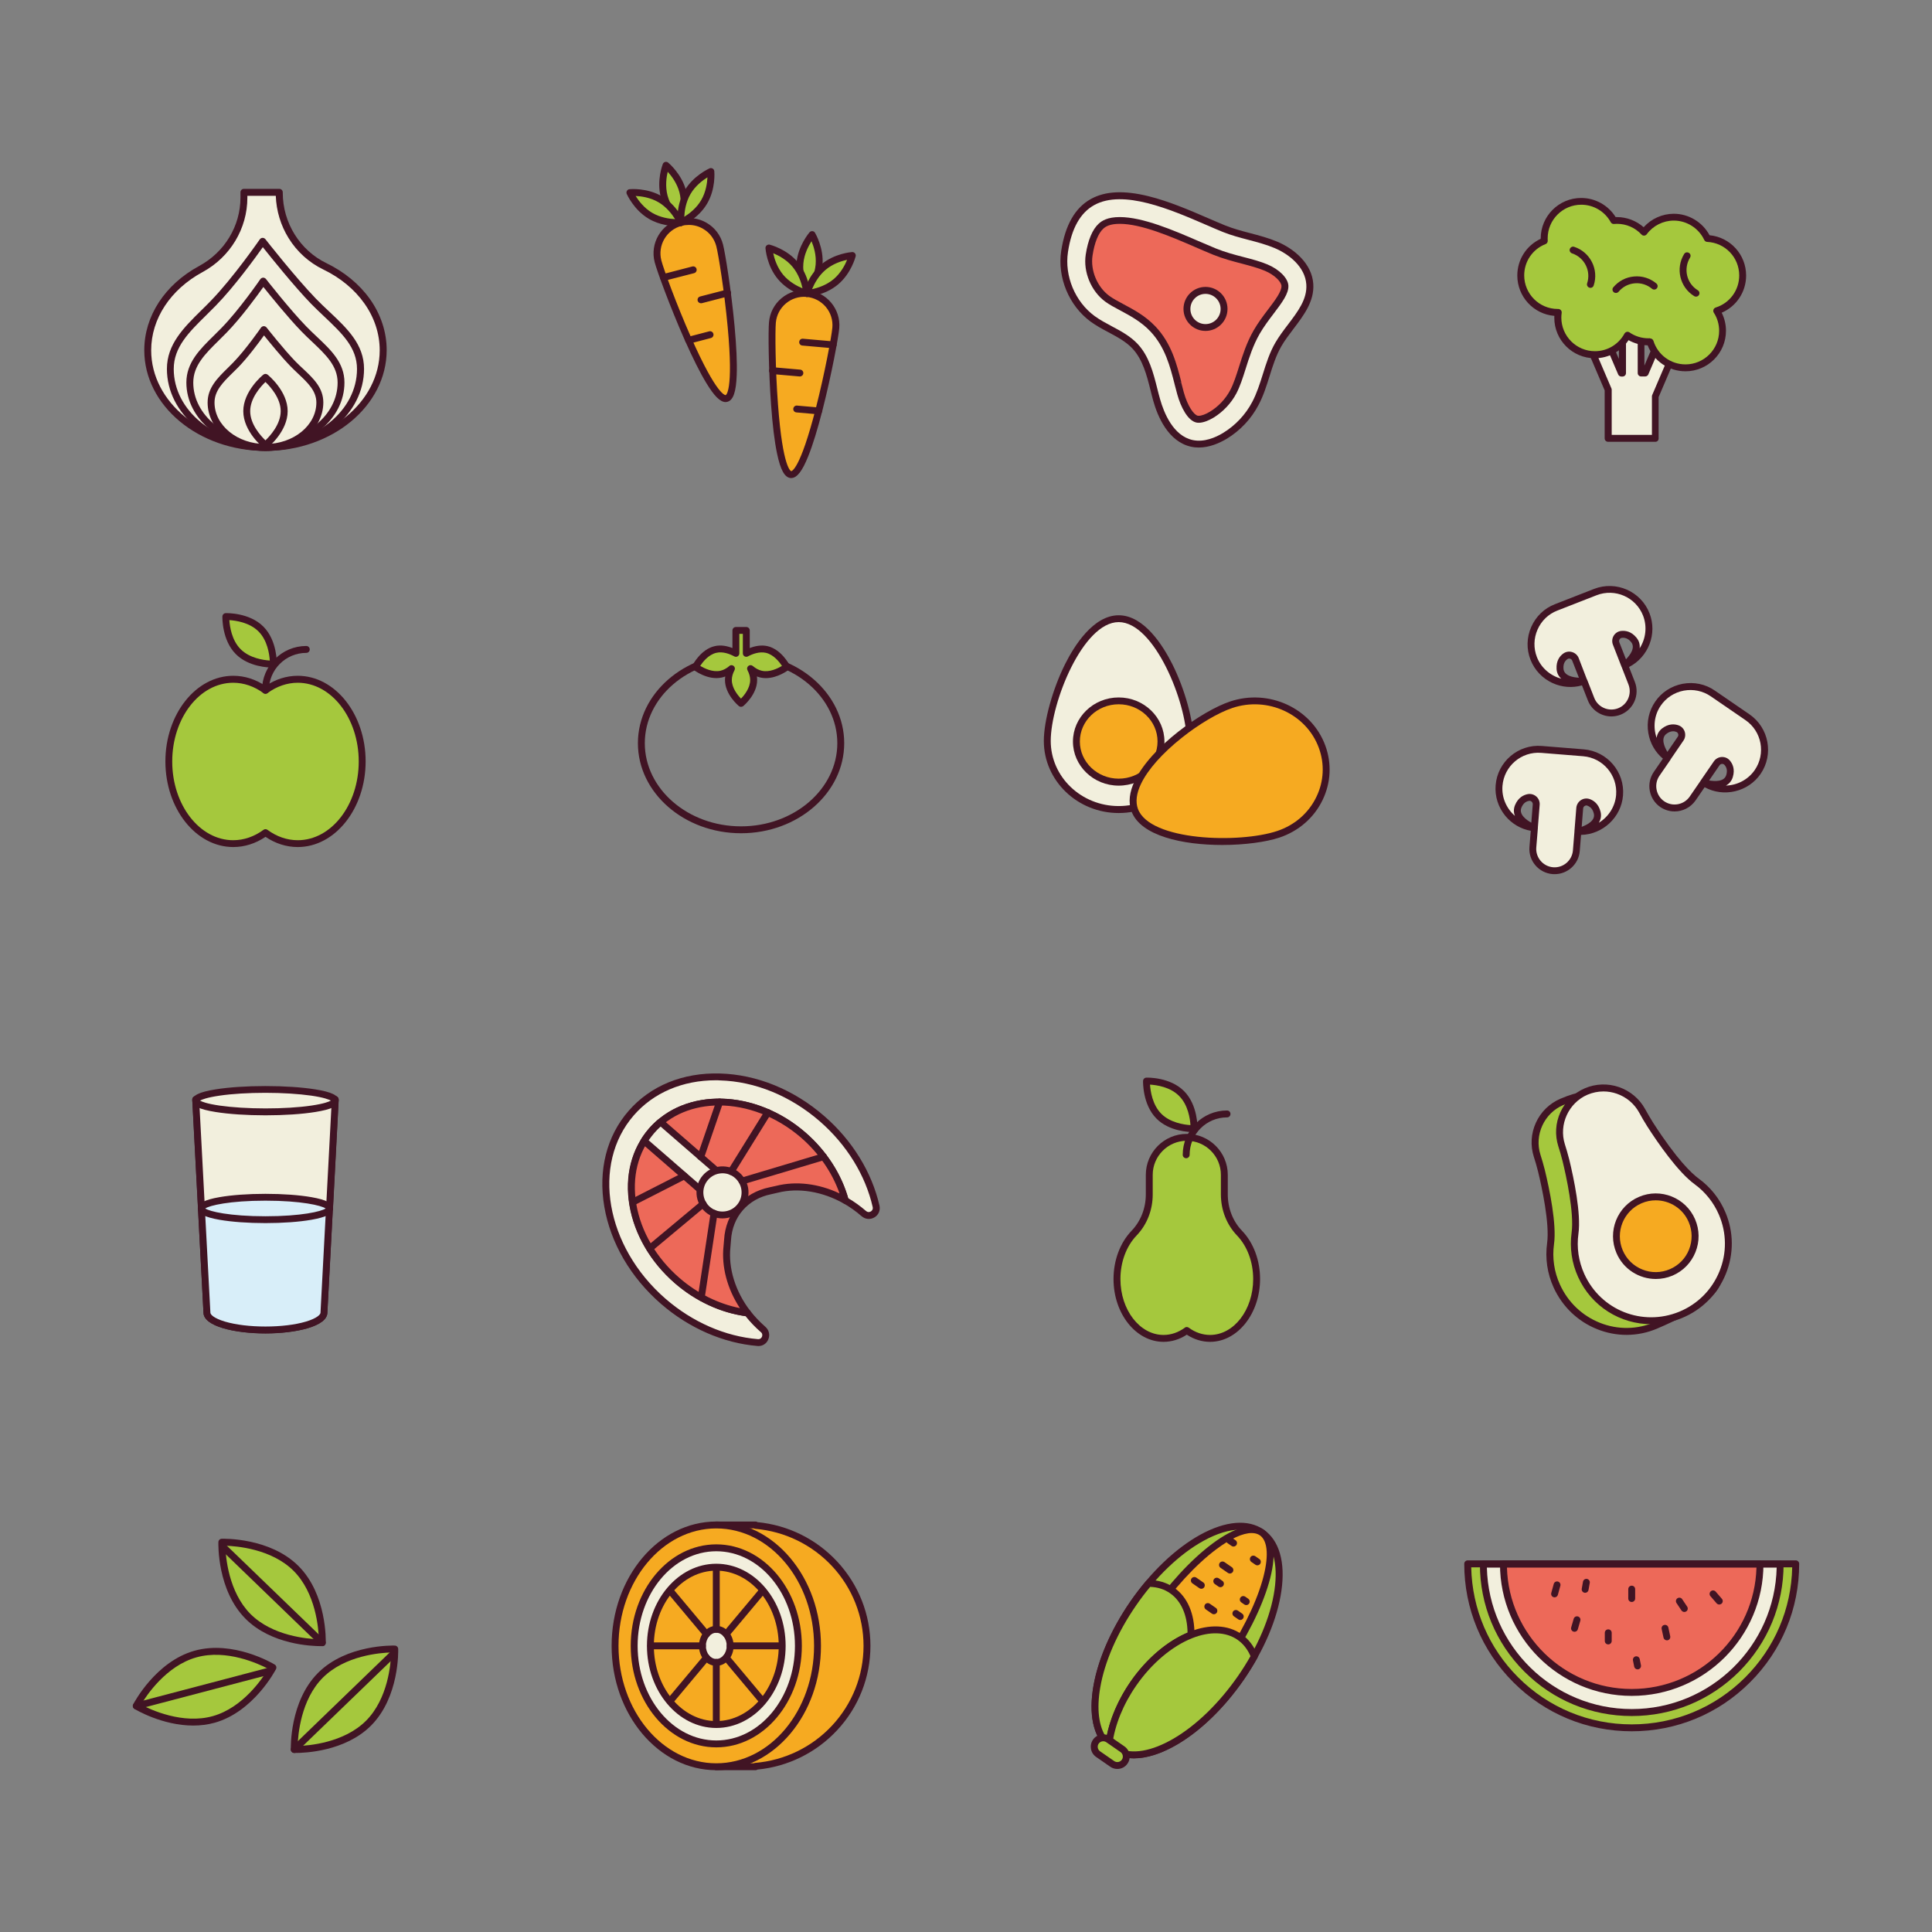<?xml version="1.0" encoding="UTF-8" standalone="no"?>
<svg
   xmlns:dc="http://purl.org/dc/elements/1.1/"
   xmlns:cc="http://creativecommons.org/ns#"
   xmlns:rdf="http://www.w3.org/1999/02/22-rdf-syntax-ns#"
   xmlns:svg="http://www.w3.org/2000/svg"
   xmlns="http://www.w3.org/2000/svg"
   xmlns:sodipodi="http://sodipodi.sourceforge.net/DTD/sodipodi-0.dtd"
   xmlns:inkscape="http://www.inkscape.org/namespaces/inkscape"
   inkscape:version="1.0beta2 (2b71d25, 2019-12-03)"
   sodipodi:docname="HealthyFood_02.svg"
   id="svg1284"
   xml:space="preserve"
   style="enable-background:new 0 0 2800 2800;"
   viewBox="0 0 2800 2800"
   height="2800px"
   width="2800px"
   y="0px"
   x="0px"
   version="1.1"><rect x="0" y="0" width="2800" height="2800" fill="#808080" stroke="none"/><defs
   id="defs1288">
	
	
	
	
	
	
	
	
	
	
	
	
	
	
	
	

		
		
	
		
		
	
		
		
		
	
		
		
		
		
		
		
		
		
		
		
		
		
		
	
		
		
	
		
		
		
		
		
		
		
		
		
		
	
		
		
	
		
		
	
		
		
		
		
		
	
		
		
		
		
	
		
		
		
	
		
		
		
		
		
		
		
		
		
		
		
		
	
		
		
		
		
		
	
		
		
		
	
		
		
		
	
		
		
		
	
			
			
		
			
			
		
			
			
		
			
			
		
			
				
			
		
			
			
		
			
			
		
			
			
		
			
		
			
			
		
			
			
		
			
			
		
			
			
		
			
			
		
			
			
		
			
		
			
		
			
		
			
		
			
		
			
		
			
		
			
		
			
		
			
			
		
			
			
		
			
			
		
			
			
		
			
			
		
			
			
		
			
		
			
		
			
		
			
			
		
			
			
		
			
			
		
			
			
		
			
			
		
			
			
		
			
			
		
			
			
		
			
			
		
			
		
			
		
			
		
			
		
			
		
			
		
			
				
			
		
			
			
		
			
			
		
			
			
		
			
			
		
			
			
		
			
			
		
			
		
			
		
			
		
			
		
			
		
			
		
			
		
			
		
			
			
		
			
			
		
			
				
			
		
			
				
			
		
			
			
		
			
			
		
			
			
		
			
			
			
			
			
			
			
			
			
			
			
			
		
			
			
		
			
			
			
			
			
			
			
		
			
			
			
			
			
			
			
		
	

				
				
			
				
			
				
				
			
				
			
				
				
			
				
			
				
				
			
				
				
			
				
			
				
				
			
				
				
			
				
				
			
				
				
			
				
				
			
				
				
			
				
				
			
				
			
				
			
				
			
				
			
				
			
				
			
				
			
				
			
				
				
			
				
			
				
			
				
			
				
				
			
				
				
			
				
				
			
				
				
			
				
			
				
			
				
			
				
				
			
				
				
			
				
				
			
		
	
			
		</defs><sodipodi:namedview
   inkscape:current-layer="svg1284"
   inkscape:window-maximized="0"
   inkscape:window-y="0"
   inkscape:window-x="0"
   inkscape:cy="1400"
   inkscape:cx="1400"
   inkscape:zoom="0.20178571"
   showgrid="false"
   id="namedview1286"
   inkscape:window-height="900"
   inkscape:window-width="1440"
   inkscape:pageshadow="2"
   inkscape:pageopacity="0"
   guidetolerance="10"
   gridtolerance="10"
   objecttolerance="10"
   borderopacity="1"
   inkscape:document-rotation="0"
   bordercolor="#666666"
   pagecolor="#ffffff" />
<style
   id="style694"
   type="text/css">
	.st0{fill:#FFFFFF;}
	.st1{fill:#F6AA21;}
	.st2{fill:#411424;}
	.st3{fill:#A5C83D;}
	.st4{fill:#F2EFDD;}
	.st5{fill:#ED6959;}
	.st6{fill:#D8EEF9;}
</style>

<path
   inkscape:connector-curvature="0"
   id="path705"
   d="m 1043,355.6 c -6.4,-24.7 -31.6,-39.5 -56.3,-33.1 -24.7,6.4 -39.5,31.6 -33.1,56.3 6.4,24.7 74.6,205.1 99.3,198.7 24.8,-6.4 -3.5,-197.3 -9.9,-221.9 z"
   class="st1" /><path
   inkscape:connector-curvature="0"
   id="path707"
   d="m 1051.6,582.7 c -7.8,0 -16.5,-8.7 -27.9,-27.5 -9.2,-15.1 -19.8,-36.4 -31.8,-63.4 C 970.8,444 952,392.3 948.8,380 c -7.1,-27.3 9.3,-55.3 36.6,-62.4 13.2,-3.4 27,-1.5 38.8,5.4 11.8,6.9 20.2,18 23.6,31.2 v 0 c 3.2,12.2 12,66.5 16.8,118.6 2.7,29.4 3.8,53.2 3.1,70.9 -0.9,24.5 -5.1,36.4 -13.5,38.6 -0.8,0.2 -1.7,0.4 -2.6,0.4 z M 998.4,326 c -3.5,0 -7,0.4 -10.4,1.3 -22,5.7 -35.2,28.2 -29.5,50.2 3.1,12 21.6,62.9 42.5,110.2 38.4,87 50.5,84.9 50.7,84.9 0.1,0 11.7,-4.2 2.9,-98.8 -4.8,-51.6 -13.4,-105.1 -16.5,-117 v 0 c -2.8,-10.6 -9.5,-19.6 -19,-25.1 -6.3,-3.8 -13.4,-5.7 -20.7,-5.7 z"
   class="st2" /><path
   inkscape:connector-curvature="0"
   id="path711"
   d="m 961.5,407.2 c -2.2,0 -4.3,-1.5 -4.8,-3.7 -0.7,-2.7 0.9,-5.4 3.6,-6.1 l 43.1,-11.2 c 2.7,-0.7 5.4,0.9 6.1,3.6 0.7,2.7 -0.9,5.4 -3.6,6.1 L 962.7,407 c -0.4,0.1 -0.8,0.2 -1.2,0.2 z"
   class="st2" /><path
   inkscape:connector-curvature="0"
   id="path715"
   d="m 1015.9,439.5 c -2.2,0 -4.3,-1.5 -4.8,-3.7 -0.7,-2.7 0.9,-5.4 3.6,-6.1 l 38.6,-10 c 2.7,-0.7 5.4,0.9 6.1,3.6 0.7,2.7 -0.9,5.4 -3.6,6.1 l -38.6,10 c -0.5,0.1 -0.9,0.1 -1.3,0.1 z"
   class="st2" /><path
   inkscape:connector-curvature="0"
   id="path719"
   d="m 998,498.1 c -2.2,0 -4.3,-1.5 -4.8,-3.7 -0.7,-2.7 0.9,-5.4 3.6,-6.1 l 31,-8.1 c 2.7,-0.7 5.4,0.9 6.1,3.6 0.7,2.7 -0.9,5.4 -3.6,6.1 l -31,8.1 c -0.5,0.1 -0.9,0.1 -1.3,0.1 z"
   class="st2" /><path
   inkscape:connector-curvature="0"
   id="path723"
   d="m 989.5,277.5 c 6,22.9 -2.7,45 -2.7,45 0,0 -18.3,-15.1 -24.2,-38 -6,-22.9 2.7,-45 2.7,-45 0,0 18.2,15.1 24.2,38 z"
   class="st3" /><path
   inkscape:connector-curvature="0"
   id="path725"
   d="m 986.8,327.5 c -1.1,0 -2.3,-0.4 -3.2,-1.1 -0.8,-0.7 -19.6,-16.4 -25.9,-40.6 -6.3,-24.2 2.5,-47.1 2.9,-48.1 0.6,-1.5 1.8,-2.6 3.4,-3 1.5,-0.4 3.2,0 4.4,1 0.8,0.7 19.6,16.4 25.9,40.6 v 0 c 6.3,24.2 -2.5,47.1 -2.9,48.1 -0.6,1.5 -1.8,2.6 -3.4,3 -0.4,0 -0.8,0.1 -1.2,0.1 z m -19.1,-78.6 c -1.9,7.9 -3.7,21.1 -0.3,34.3 3.5,13.3 11.5,23.9 17,29.9 1.9,-7.9 3.7,-21.1 0.3,-34.3 -3.5,-13.3 -11.5,-23.8 -17,-29.9 z"
   class="st2" /><path
   inkscape:connector-curvature="0"
   id="path729"
   d="m 956.9,288.8 c 20.4,12 29.9,33.7 29.9,33.7 0,0 -23.6,2.3 -44,-9.7 -20.4,-12 -29.9,-33.7 -29.9,-33.7 0,0 23.6,-2.3 44,9.7 z"
   class="st3" /><path
   inkscape:connector-curvature="0"
   id="path731"
   d="m 981.9,327.7 c -8.6,0 -25.9,-1.3 -41.6,-10.6 -21.6,-12.7 -31.5,-35.1 -32,-36 -0.6,-1.5 -0.5,-3.2 0.3,-4.5 0.8,-1.4 2.2,-2.3 3.8,-2.4 1,-0.1 25.5,-2.3 47,10.4 21.5,12.7 31.5,35.1 32,36 0.6,1.5 0.5,3.2 -0.3,4.5 -0.8,1.4 -2.2,2.3 -3.8,2.4 -0.3,0 -2.3,0.2 -5.4,0.2 z M 921.2,284 c 4.3,6.9 12.3,17.6 24.1,24.5 11.8,6.9 24.9,8.7 33.1,9.1 -4.3,-6.9 -12.3,-17.6 -24.1,-24.5 -11.8,-6.9 -24.9,-8.7 -33.1,-9.1 z"
   class="st2" /><path
   inkscape:connector-curvature="0"
   id="path735"
   d="m 996.5,278.5 c -12,20.4 -9.7,44 -9.7,44 0,0 21.7,-9.5 33.7,-29.9 12,-20.4 9.7,-44 9.7,-44 0,0 -21.7,9.5 -33.7,29.9 z"
   class="st3" /><path
   inkscape:connector-curvature="0"
   id="path737"
   d="m 986.8,327.5 c -0.9,0 -1.8,-0.2 -2.5,-0.7 -1.4,-0.8 -2.3,-2.2 -2.4,-3.8 -0.1,-1 -2.3,-25.5 10.4,-47 12.7,-21.6 35.1,-31.5 36,-32 1.5,-0.6 3.2,-0.5 4.5,0.3 1.4,0.8 2.3,2.2 2.4,3.8 0.1,1 2.3,25.5 -10.4,47 -12.7,21.6 -35.1,31.5 -36,32 -0.7,0.3 -1.3,0.4 -2,0.4 z m 38.5,-70.5 c -6.9,4.3 -17.6,12.3 -24.5,24.1 -6.9,11.8 -8.7,24.9 -9.1,33.1 6.9,-4.3 17.6,-12.3 24.5,-24.1 6.9,-11.8 8.7,-25 9.1,-33.1 z"
   class="st2" /><path
   inkscape:connector-curvature="0"
   id="path743"
   d="m 1119.4,467.2 c 2.2,-25.4 24.6,-44.1 50,-41.9 25.4,2.2 44.1,24.6 41.9,50 -2.2,25.4 -39.7,214.6 -65.1,212.4 -25.4,-2.2 -29.1,-195.1 -26.8,-220.5 z"
   class="st1" /><path
   inkscape:connector-curvature="0"
   id="path745"
   d="m 1146.7,692.8 c -0.3,0 -0.6,0 -0.9,0 -8.7,-0.8 -14.7,-11.8 -19.7,-35.8 -3.6,-17.3 -6.5,-41 -8.6,-70.4 -3.8,-52.1 -4.2,-107.2 -3,-119.7 v 0 c 1.2,-13.6 7.6,-25.9 18.1,-34.7 10.5,-8.8 23.7,-12.9 37.3,-11.7 28.1,2.5 48.9,27.4 46.4,55.4 -1.1,12.6 -11.1,66.7 -24,117.4 -7.3,28.6 -14.3,51.4 -20.9,67.8 -8.7,21.8 -16.4,31.7 -24.7,31.7 z m -22.3,-225.1 c -1.1,12.3 -0.8,66.5 3.1,118.1 7,94.8 19.1,97 19.2,97 0,0 0,0 0,0 0.4,0 12.7,-1 35.9,-92.1 12.8,-50.2 22.6,-103.5 23.7,-115.8 1,-10.9 -2.4,-21.6 -9.4,-30 -7.1,-8.4 -17,-13.6 -27.9,-14.6 -22.6,-2 -42.6,14.8 -44.6,37.4 z"
   class="st2" /><path
   inkscape:connector-curvature="0"
   id="path749"
   d="m 1207.5,504.7 c -0.1,0 -0.3,0 -0.4,0 l -44.3,-3.9 c -2.8,-0.2 -4.8,-2.7 -4.5,-5.4 0.2,-2.8 2.7,-4.8 5.4,-4.5 l 44.3,3.9 c 2.8,0.2 4.8,2.7 4.5,5.4 -0.2,2.6 -2.4,4.5 -5,4.5 z"
   class="st2" /><path
   inkscape:connector-curvature="0"
   id="path753"
   d="m 1159.2,545.6 c -0.1,0 -0.3,0 -0.4,0 l -39.7,-3.5 c -2.8,-0.2 -4.8,-2.7 -4.5,-5.4 0.2,-2.8 2.7,-4.8 5.4,-4.5 l 39.7,3.5 c 2.8,0.2 4.8,2.7 4.5,5.4 -0.2,2.6 -2.4,4.5 -5,4.5 z"
   class="st2" /><path
   inkscape:connector-curvature="0"
   id="path757"
   d="m 1186.5,600.5 c -0.1,0 -0.3,0 -0.4,0 l -31.9,-2.8 c -2.8,-0.2 -4.8,-2.7 -4.5,-5.4 0.3,-2.7 2.7,-4.8 5.4,-4.5 l 31.9,2.8 c 2.8,0.2 4.8,2.7 4.5,5.4 -0.2,2.5 -2.4,4.5 -5,4.5 z"
   class="st2" /><path
   inkscape:connector-curvature="0"
   id="path761"
   d="m 1159.3,381.4 c -2.1,23.6 10.1,43.9 10.1,43.9 0,0 15.6,-17.9 17.6,-41.5 2.1,-23.6 -10.1,-43.9 -10.1,-43.9 0,0 -15.5,17.9 -17.6,41.5 z"
   class="st3" /><path
   inkscape:connector-curvature="0"
   id="path763"
   d="m 1169.4,430.3 c -0.1,0 -0.3,0 -0.4,0 -1.6,-0.1 -3,-1 -3.8,-2.4 -0.5,-0.9 -13,-22 -10.8,-46.9 2.2,-24.9 18.2,-43.5 18.8,-44.3 1.1,-1.2 2.6,-1.8 4.2,-1.7 1.6,0.1 3,1 3.8,2.4 0.5,0.9 13,22 10.8,46.9 -2.2,24.9 -18.2,43.5 -18.8,44.3 -1,1.1 -2.3,1.7 -3.8,1.7 z m 6.7,-80.7 c -4.4,6.9 -10.6,18.6 -11.8,32.2 -1.2,13.6 2.8,26.3 6,33.8 4.4,-6.9 10.6,-18.6 11.8,-32.2 1.2,-13.7 -2.8,-26.3 -6,-33.8 z"
   class="st2" /><path
   inkscape:connector-curvature="0"
   id="path767"
   d="m 1193.3,387.1 c -18.1,15.2 -23.9,38.2 -23.9,38.2 0,0 23.7,-1.7 41.8,-16.9 18.1,-15.2 23.9,-38.2 23.9,-38.2 0,0 -23.6,1.7 -41.8,16.9 z"
   class="st3" /><path
   inkscape:connector-curvature="0"
   id="path769"
   d="m 1169.4,430.3 c -1.5,0 -2.9,-0.7 -3.8,-1.8 -1,-1.2 -1.4,-2.9 -1,-4.4 0.3,-1 6.4,-24.8 25.6,-40.8 v 0 c 19.2,-16.1 43.6,-17.9 44.7,-18 1.6,-0.1 3.2,0.5 4.2,1.8 1,1.3 1.4,2.9 1,4.4 -0.3,1 -6.4,24.8 -25.6,40.8 -19.2,16.1 -43.6,17.9 -44.7,18 -0.2,0 -0.3,0 -0.4,0 z m 27.2,-39.3 c -10.5,8.8 -16.6,20.6 -19.7,28.1 8,-1.7 20.6,-5.7 31.1,-14.4 10.5,-8.8 16.6,-20.6 19.7,-28.1 -8,1.6 -20.7,5.6 -31.1,14.4 z"
   class="st2" /><path
   inkscape:connector-curvature="0"
   id="path773"
   d="m 1152.6,383.5 c 15.2,18.1 16.9,41.8 16.9,41.8 0,0 -23,-5.8 -38.2,-23.9 -15.2,-18.1 -16.9,-41.8 -16.9,-41.8 0,0 23,5.8 38.2,23.9 z"
   class="st3" /><path
   inkscape:connector-curvature="0"
   id="path775"
   d="m 1169.4,430.3 c -0.4,0 -0.8,0 -1.2,-0.2 -1,-0.3 -24.8,-6.4 -40.8,-25.6 -16.1,-19.2 -17.9,-43.6 -18,-44.7 -0.1,-1.6 0.5,-3.2 1.8,-4.2 1.2,-1 2.9,-1.4 4.4,-1 1,0.3 24.8,6.4 40.8,25.6 v 0 c 16.1,19.2 17.9,43.6 18,44.7 0.1,1.6 -0.5,3.2 -1.8,4.2 -0.9,0.8 -2,1.2 -3.2,1.2 z M 1120.6,367 c 1.7,8 5.7,20.7 14.4,31.2 8.8,10.5 20.6,16.6 28.1,19.7 -1.7,-8 -5.7,-20.6 -14.4,-31.1 -8.8,-10.6 -20.6,-16.7 -28.1,-19.8 z"
   class="st2" /><path
   class="st1"
   d="m 1256.5,2385.3 c 0,-91.7 -71.1,-166.9 -161.6,-174.5 v -0.6 H 1038 v 350.4 h 56.9 v -0.6 c 90.6,-7.8 161.6,-83 161.6,-174.7 z"
   id="path783"
   inkscape:connector-curvature="0" /><path
   class="st2"
   d="m 1095,2565.5 h -56.9 c -2.8,0 -5,-2.2 -5,-5 v -350.4 c 0,-2.8 2.2,-5 5,-5 h 56.9 c 1.1,0 2,0.3 2.8,0.9 44.3,4.3 85.2,24.5 115.5,57.1 31.1,33.4 48.2,76.8 48.2,122.2 0,45.4 -17.1,88.9 -48.2,122.2 -30.3,32.6 -71.3,52.8 -115.5,57.1 -0.8,0.6 -1.8,0.9 -2.8,0.9 z m -51.9,-10 h 49.4 c 0.6,-0.3 1.3,-0.6 2,-0.6 42.7,-3.6 82.3,-22.8 111.5,-54.2 29.3,-31.5 45.5,-72.5 45.5,-115.4 0,-42.9 -16.2,-83.9 -45.5,-115.4 -29.2,-31.3 -68.8,-50.6 -111.5,-54.2 -0.7,-0.1 -1.4,-0.3 -2,-0.6 h -49.4 z"
   id="path785"
   inkscape:connector-curvature="0" /><ellipse
   id="ellipse789"
   ry="175.2"
   rx="146.7"
   cy="2385.3"
   cx="1038.1"
   class="st1" /><path
   inkscape:connector-curvature="0"
   id="path791"
   d="m 1038.1,2565.5 c -83.6,0 -151.7,-80.8 -151.7,-180.2 0,-99.4 68,-180.2 151.7,-180.2 83.6,0 151.7,80.8 151.7,180.2 0,99.4 -68,180.2 -151.7,180.2 z m 0,-350.4 c -78.1,0 -141.7,76.3 -141.7,170.2 0,93.8 63.6,170.2 141.7,170.2 78.1,0 141.7,-76.3 141.7,-170.2 0,-93.8 -63.5,-170.2 -141.7,-170.2 z"
   class="st2" /><ellipse
   id="ellipse795"
   ry="142.1"
   rx="119"
   cy="2385.3"
   cx="1038.1"
   class="st4" /><path
   inkscape:connector-curvature="0"
   id="path797"
   d="m 1038.1,2532.4 c -68.4,0 -124,-66 -124,-147.1 0,-81.1 55.6,-147.1 124,-147.1 68.4,0 124,66 124,147.1 0,81.1 -55.6,147.1 -124,147.1 z m 0,-284.2 c -62.8,0 -114,61.5 -114,137.1 0,75.6 51.1,137.1 114,137.1 62.9,0 114,-61.5 114,-137.1 0,-75.6 -51.1,-137.1 -114,-137.1 z"
   class="st2" /><ellipse
   id="ellipse801"
   ry="114"
   rx="95.5"
   cy="2385.3"
   cx="1038.1"
   class="st1" /><path
   inkscape:connector-curvature="0"
   id="path803"
   d="m 1038.1,2504.3 c -55.4,0 -100.5,-53.4 -100.5,-119 0,-65.6 45.1,-119 100.5,-119 55.4,0 100.5,53.4 100.5,119 0,65.6 -45.1,119 -100.5,119 z m 0,-228 c -49.9,0 -90.5,48.9 -90.5,109 0,60.1 40.6,109 90.5,109 49.9,0 90.5,-48.9 90.5,-109 0,-60.1 -40.6,-109 -90.5,-109 z"
   class="st2" /><ellipse
   id="ellipse807"
   ry="24"
   rx="20.1"
   cy="2385.3"
   cx="1038.1"
   class="st4" /><path
   inkscape:connector-curvature="0"
   id="path809"
   d="m 1038.1,2414.3 c -13.9,0 -25.1,-13 -25.1,-29 0,-16 11.3,-29 25.1,-29 13.9,0 25.1,13 25.1,29 0.1,16 -11.2,29 -25.1,29 z m 0,-48 c -8.3,0 -15.1,8.5 -15.1,19 0,10.5 6.8,19 15.1,19 8.3,0 15.1,-8.5 15.1,-19 0.1,-10.5 -6.7,-19 -15.1,-19 z"
   class="st2" /><path
   inkscape:connector-curvature="0"
   id="path813"
   d="m 1038.1,2366.3 c -2.8,0 -5,-2.2 -5,-5 v -89.2 c 0,-2.8 2.2,-5 5,-5 2.8,0 5,2.2 5,5 v 89.2 c 0,2.7 -2.2,5 -5,5 z"
   class="st2" /><path
   inkscape:connector-curvature="0"
   id="path817"
   d="m 1052.4,2373.3 c -1.1,0 -2.3,-0.4 -3.2,-1.2 -2.1,-1.8 -2.4,-4.9 -0.6,-7 l 52.8,-63.1 c 1.8,-2.1 4.9,-2.4 7,-0.6 2.1,1.8 2.4,4.9 0.6,7 l -52.8,63.1 c -1,1.2 -2.4,1.8 -3.8,1.8 z"
   class="st2" /><path
   inkscape:connector-curvature="0"
   id="path821"
   d="m 1132.9,2390.3 h -74.7 c -2.8,0 -5,-2.2 -5,-5 0,-2.8 2.2,-5 5,-5 h 74.7 c 2.8,0 5,2.2 5,5 0,2.8 -2.2,5 -5,5 z"
   class="st2" /><path
   inkscape:connector-curvature="0"
   id="path825"
   d="m 1105.2,2470.4 c -1.4,0 -2.8,-0.6 -3.8,-1.8 l -52.8,-63.1 c -1.8,-2.1 -1.5,-5.3 0.6,-7 2.1,-1.8 5.3,-1.5 7,0.6 l 52.8,63.1 c 1.8,2.1 1.5,5.3 -0.6,7 -1,0.8 -2.1,1.2 -3.2,1.2 z"
   class="st2" /><path
   inkscape:connector-curvature="0"
   id="path829"
   d="m 1038.1,2503.5 c -2.8,0 -5,-2.2 -5,-5 v -89.2 c 0,-2.8 2.2,-5 5,-5 2.8,0 5,2.2 5,5 v 89.2 c 0,2.8 -2.2,5 -5,5 z"
   class="st2" /><path
   inkscape:connector-curvature="0"
   id="path833"
   d="m 971.1,2470.4 c -1.1,0 -2.3,-0.4 -3.2,-1.2 -2.1,-1.8 -2.4,-4.9 -0.6,-7 l 52.8,-63.1 c 1.8,-2.1 4.9,-2.4 7,-0.6 2.1,1.8 2.4,4.9 0.6,7 l -52.8,63.1 c -1,1.1 -2.4,1.8 -3.8,1.8 z"
   class="st2" /><path
   inkscape:connector-curvature="0"
   id="path837"
   d="m 1018,2390.3 h -74.7 c -2.8,0 -5,-2.2 -5,-5 0,-2.8 2.2,-5 5,-5 h 74.7 c 2.8,0 5,2.2 5,5 0,2.8 -2.2,5 -5,5 z"
   class="st2" /><path
   inkscape:connector-curvature="0"
   id="path841"
   d="m 1023.9,2373.3 c -1.4,0 -2.8,-0.6 -3.8,-1.8 l -52.8,-63.1 c -1.8,-2.1 -1.5,-5.3 0.6,-7 2.1,-1.8 5.3,-1.5 7,0.6 l 52.8,63.1 c 1.8,2.1 1.5,5.3 -0.6,7 -0.9,0.8 -2.1,1.2 -3.2,1.2 z"
   class="st2" /><path
   class="st4"
   d="m 1542.8,364.4 c -5.6,36.7 10.8,75.9 40.7,97.8 19.7,14.4 44.5,21.7 61.2,39.5 19.5,20.7 23.8,50.8 31.5,78.2 7.7,27.4 23.4,56.9 51.3,62.7 16.2,3.4 33.2,-2.3 47.3,-11 18.6,-11.3 34.1,-27.7 44.2,-47 14.3,-27.1 18,-59 33.3,-85.5 16.8,-29.1 47.8,-54 45.6,-87.5 -1.8,-26.3 -24.8,-46.6 -49.1,-56.8 -24.3,-10.2 -51,-13.6 -75.5,-23.5 -73.9,-30.1 -209.4,-105.5 -230.5,33.1 z"
   id="path849"
   inkscape:connector-curvature="0" /><path
   class="st2"
   d="m 1737.4,648.6 c -3.6,0 -7.2,-0.3 -10.8,-1.1 -33.7,-7.1 -49,-44.5 -55.1,-66.2 -1.5,-5.2 -2.8,-10.6 -4.1,-15.8 -5.5,-21.9 -11.3,-44.5 -26.2,-60.4 -9.5,-10.1 -21.8,-16.6 -34.8,-23.6 -8.7,-4.6 -17.6,-9.4 -25.7,-15.3 -31.4,-22.9 -48.6,-64.2 -42.7,-102.6 0,0 0,0 0,0 5.7,-37.3 20.1,-62.6 43,-75.2 20.7,-11.5 47.9,-12.8 83.3,-4.1 29.7,7.3 60,20.4 86.8,32 8.7,3.8 16.9,7.3 24.5,10.4 11.6,4.7 24.1,8 36.2,11.2 13.1,3.4 26.6,7 39.4,12.4 23.9,10.1 50.1,31.4 52.1,61.1 1.7,25.2 -13.7,45.4 -28.6,65.1 -6.2,8.2 -12.7,16.7 -17.6,25.2 -7.7,13.4 -12.4,28.1 -17.2,43.6 -4.4,14 -8.9,28.4 -16,41.7 -10.6,20.2 -26.6,37.1 -46,48.9 -10.5,6.2 -24.9,12.7 -40.5,12.7 z M 1547.8,365.2 c -5.3,34.8 10.3,72.2 38.8,93 7.6,5.5 16.2,10.1 24.6,14.6 13.2,7 26.8,14.3 37.4,25.5 16.7,17.8 22.8,41.7 28.6,64.8 1.3,5.1 2.6,10.4 4.1,15.5 5.5,19.5 18.9,53.2 47.5,59.2 16.4,3.4 32.8,-3.7 43.7,-10.3 17.9,-10.9 32.6,-26.5 42.4,-45.1 6.6,-12.5 11,-26.5 15.3,-40.1 4.8,-15.4 9.8,-31.3 18.1,-45.6 5.3,-9.1 11.9,-17.9 18.3,-26.3 14.4,-19 28.1,-36.9 26.6,-58.3 -1.7,-25.2 -24.9,-43.7 -46,-52.6 -12.1,-5.1 -25.3,-8.6 -38,-11.9 -12.4,-3.3 -25.2,-6.6 -37.4,-11.6 -7.7,-3.1 -15.9,-6.7 -24.7,-10.5 -50.4,-21.8 -119.3,-51.5 -161.2,-28.3 -20.2,11.1 -33,33.9 -38.1,68 z"
   id="path851"
   inkscape:connector-curvature="0" /><path
   class="st5"
   d="m 1737.4,607.7 c -0.9,0 -1.7,-0.1 -2.4,-0.2 -8.6,-1.8 -18.3,-16.8 -24,-37.2 -1.3,-4.7 -2.6,-9.6 -3.9,-14.7 -6.5,-25.7 -13.9,-54.8 -36.1,-78.4 -14.1,-15 -30.7,-23.8 -45.4,-31.6 -7.7,-4.1 -15.1,-8 -20.9,-12.3 -19.1,-13.9 -29.9,-40 -26.4,-63.4 3,-20 9,-34.6 17.3,-42 3.9,-3.5 11,-8.2 27,-8.2 32.6,0 76.5,19 111.9,34.3 8.9,3.8 17.3,7.5 25.3,10.7 14.1,5.7 27.9,9.3 41.2,12.8 12.2,3.2 23.7,6.2 33.8,10.5 15.2,6.4 26.6,17.4 27.2,26.2 0.7,9.8 -9.5,23.3 -20.4,37.5 -7,9.2 -14.2,18.7 -20.5,29.6 -10,17.3 -15.8,35.6 -20.8,51.8 -4,12.8 -7.8,24.9 -13.1,34.9 -7.1,13.4 -18.1,25.2 -31.1,33 -6.9,4.2 -13.8,6.7 -18.7,6.7 0,0 0,0 0,0 z"
   id="path855"
   inkscape:connector-curvature="0" /><path
   class="st2"
   d="m 1737.4,612.7 c -1.2,0 -2.4,-0.1 -3.4,-0.3 -12.8,-2.7 -22.8,-22.8 -27.8,-40.8 -1.3,-4.7 -2.6,-9.6 -3.9,-14.8 v -0.1 c -6.4,-25.1 -13.6,-53.5 -34.9,-76.2 -13.5,-14.4 -29.8,-23 -44.1,-30.7 -7.9,-4.2 -15.4,-8.2 -21.4,-12.6 -20.5,-15 -32.2,-43 -28.4,-68.1 3.2,-21.2 9.8,-36.7 18.9,-45 4.5,-4.1 12.6,-9.5 30.4,-9.5 33.6,0 78.1,19.2 113.9,34.7 8.9,3.8 17.2,7.4 25.2,10.7 13.8,5.6 27.4,9.2 40.6,12.6 12.4,3.2 24.1,6.3 34.5,10.7 17.1,7.2 29.5,19.7 30.2,30.4 0.8,11.7 -9.5,25.2 -21.4,40.9 -6.9,9.1 -14,18.5 -20.1,29 -9.7,16.8 -15.4,34.9 -20.4,50.8 -4.1,13 -8,25.3 -13.5,35.8 -7.5,14.2 -19.2,26.6 -32.9,35 -8,4.8 -15.6,7.5 -21.5,7.5 z m -25.5,-58.4 c 1.3,5.1 2.5,9.9 3.8,14.5 5.7,20.3 14.7,32.5 20.2,33.7 0.4,0.1 0.9,0.1 1.4,0.1 4,0 10.1,-2.2 16.3,-6 12.2,-7.4 22.6,-18.5 29.3,-31.1 5.1,-9.6 8.8,-21.5 12.8,-34.1 5.2,-16.4 11,-35 21.3,-52.8 6.4,-11.1 13.7,-20.7 20.8,-30.1 9.8,-12.9 19.9,-26.2 19.4,-34.2 -0.4,-5.9 -9.5,-15.7 -24.2,-21.9 -9.8,-4.1 -21.1,-7.1 -33.1,-10.3 -13.5,-3.5 -27.4,-7.2 -41.8,-13 -8.1,-3.3 -16.5,-6.9 -25.4,-10.8 -34.9,-15.1 -78.4,-33.9 -109.9,-33.9 -14.3,0 -20.4,3.9 -23.7,6.9 -7.3,6.6 -12.9,20.4 -15.7,39 -3.3,21.6 6.8,45.7 24.4,58.6 5.5,4 12.7,7.8 20.3,11.9 15,8 32,17 46.7,32.6 23.1,24.5 30.6,54.3 37.3,80.6 l -4.8,1.3 z"
   id="path857"
   inkscape:connector-curvature="0" /><circle
   class="st4"
   cx="1747.1"
   cy="447.7"
   r="26.9"
   id="circle861" /><path
   class="st2"
   d="m 1747.1,479.6 c -17.6,0 -31.9,-14.3 -31.9,-31.9 0,-17.6 14.3,-31.9 31.9,-31.9 17.6,0 31.9,14.3 31.9,31.9 0,17.6 -14.3,31.9 -31.9,31.9 z m 0,-53.7 c -12.1,0 -21.9,9.8 -21.9,21.9 0,12.1 9.8,21.9 21.9,21.9 12.1,0 21.9,-9.8 21.9,-21.9 0,-12.1 -9.9,-21.9 -21.9,-21.9 z"
   id="path863"
   inkscape:connector-curvature="0" /><ellipse
   style="stroke-width:1"
   transform="rotate(-55.334)"
   class="st3"
   cx="-976.832"
   cy="2767.382"
   rx="190.404"
   ry="94.902"
   id="ellipse869" /><path
   class="st2"
   d="m 1643.5,2548.3 c -13,0 -24.5,-3.3 -34.2,-10 -22.5,-15.5 -31.6,-47.1 -25.6,-88.8 5.8,-40.5 25.2,-86.2 54.6,-128.7 29.4,-42.5 65.3,-76.7 101.1,-96.5 36.9,-20.3 69.7,-23 92.1,-7.4 22.5,15.5 31.6,47.1 25.6,88.8 -5.8,40.5 -25.2,86.2 -54.6,128.7 -29.4,42.5 -65.3,76.7 -101.1,96.5 -21,11.6 -40.7,17.4 -57.9,17.4 z m 153.8,-331.4 c -15.5,0 -33.5,5.4 -53.1,16.2 -34.5,19 -69.2,52.2 -97.7,93.4 -28.5,41.2 -47.3,85.4 -52.9,124.4 -5.4,37.8 2.1,65.9 21.3,79.2 19.2,13.3 48.2,10.4 81.6,-8 34.5,-19 69.2,-52.2 97.7,-93.4 28.5,-41.2 47.3,-85.4 52.9,-124.4 5.4,-37.8 -2.1,-65.9 -21.3,-79.2 -7.9,-5.5 -17.5,-8.2 -28.5,-8.2 z"
   id="path871"
   inkscape:connector-curvature="0" /><ellipse
   style="stroke-width:1"
   transform="rotate(-55.334)"
   class="st1"
   cx="-976.832"
   cy="2767.382"
   rx="190.404"
   ry="63.901"
   id="ellipse875" /><path
   class="st2"
   d="m 1626.8,2543.4 c -6.7,0 -12.6,-1.7 -17.5,-5 -15.9,-11 -18.6,-38.4 -7.4,-77.1 10.7,-36.9 32.7,-80.6 61.9,-122.8 29.2,-42.3 62.3,-78.2 93.1,-101.2 32.2,-24.1 58.8,-31.3 74.7,-20.3 15.9,11 18.6,38.4 7.4,77.1 -10.7,36.9 -32.7,80.6 -61.9,122.8 v 0 c -29.2,42.3 -62.3,78.2 -93.1,101.2 -22.4,16.7 -42,25.3 -57.2,25.3 z M 1814,2221.8 c -12.8,0 -30.5,8 -51.1,23.4 -30,22.4 -62.2,57.5 -90.9,98.9 -28.6,41.4 -50.1,84 -60.5,119.9 -9.7,33.7 -8.5,57.8 3.5,66.1 12,8.3 34.9,1 63,-20.1 30,-22.4 62.2,-57.5 90.9,-98.9 v 0 c 28.6,-41.4 50.1,-84 60.5,-119.9 9.7,-33.7 8.5,-57.8 -3.5,-66.1 -3.2,-2.2 -7.2,-3.3 -11.9,-3.3 z"
   id="path877"
   inkscape:connector-curvature="0" /><path
   class="st3"
   d="m 1606.8,2529.9 c 3.2,-28.4 15.2,-60.1 35.7,-89.8 23.8,-34.4 54.3,-59.1 83.6,-70.6 0.4,-28 -8.6,-51.6 -27.4,-64.6 -9.9,-6.8 -21.5,-10.1 -34.1,-10.2 -7.6,9 -15.1,18.7 -22.1,29 -57.2,82.6 -72.1,172.4 -35.7,206.2 z"
   id="path881"
   inkscape:connector-curvature="0" /><path
   class="st2"
   d="m 1606.8,2534.9 c -1.2,0 -2.5,-0.5 -3.4,-1.3 -19,-17.6 -25.6,-49.3 -18.8,-89.3 6.7,-39.2 25.8,-83 53.7,-123.4 7,-10.2 14.6,-20 22.4,-29.3 1,-1.1 2.4,-1.8 3.9,-1.8 14,0.1 26.4,3.8 36.9,11.1 19.5,13.5 30,37.9 29.6,68.8 0,2 -1.3,3.8 -3.2,4.6 -29.4,11.6 -59.1,36.7 -81.3,68.8 -19.3,27.8 -31.6,58.9 -34.9,87.5 -0.2,1.9 -1.5,3.5 -3.2,4.1 -0.5,0.1 -1.1,0.2 -1.7,0.2 z m 60.1,-235.1 c -7.1,8.5 -13.9,17.5 -20.3,26.8 -27.2,39.3 -45.7,81.7 -52.1,119.4 -5.3,31 -2.1,56.2 9,72.4 5,-27 17.2,-55.4 34.9,-81.1 22.6,-32.6 52.5,-58.4 82.7,-71.1 -0.4,-25.8 -9.3,-46 -25.3,-57.1 -8.2,-5.8 -17.9,-8.9 -28.9,-9.3 z"
   id="path883"
   inkscape:connector-curvature="0" /><path
   class="st3"
   d="m 1817.8,2400.6 c -4.5,-11.7 -11.7,-21.5 -21.6,-28.3 -18.8,-13 -44,-13.1 -70.1,-2.9 -29.3,11.5 -59.8,36.2 -83.6,70.6 -20.5,29.7 -32.5,61.4 -35.7,89.8 1.7,1.6 3.5,3 5.4,4.3 1.9,1.3 3.9,2.5 5.9,3.5 44.5,22.1 123.2,-23.5 180.4,-106.1 7.1,-10.2 13.5,-20.5 19.3,-30.9 z"
   id="path887"
   inkscape:connector-curvature="0" /><path
   class="st2"
   d="m 1643.5,2548.3 c -10.1,0 -19.4,-2 -27.6,-6.1 -2.3,-1.1 -4.5,-2.5 -6.6,-3.9 -2.1,-1.4 -4,-3 -5.9,-4.8 -1.2,-1.1 -1.7,-2.6 -1.6,-4.2 3.4,-30.2 16.4,-62.9 36.6,-92.1 23.3,-33.8 54.6,-60.2 85.9,-72.4 28.7,-11.3 55.3,-10.1 74.8,3.4 10.5,7.2 18.3,17.5 23.4,30.6 0.5,1.4 0.4,2.9 -0.3,4.2 -5.9,10.6 -12.5,21.2 -19.5,31.4 -28,40.4 -62.2,73.8 -96.5,93.8 -22.8,13.3 -44.2,20.1 -62.7,20.1 z m -31.4,-20.4 c 1,0.8 1.9,1.5 2.9,2.2 1.7,1.1 3.5,2.2 5.3,3.1 20,10 48.7,5.1 80.7,-13.6 33.1,-19.4 66.2,-51.6 93.4,-90.9 6.4,-9.2 12.4,-18.8 17.9,-28.5 -4.3,-10.1 -10.7,-18.1 -18.9,-23.8 -16.7,-11.5 -39.9,-12.4 -65.4,-2.3 -29.4,11.6 -59.1,36.7 -81.3,68.8 -18.8,27 -31,57.1 -34.6,85 z"
   id="path889"
   inkscape:connector-curvature="0" /><path
   class="st2"
   d="m 1822.2,2268.6 c -1,0 -2,-0.3 -2.8,-0.9 l -5.8,-4 c -2.3,-1.6 -2.8,-4.7 -1.3,-7 1.5,-2.3 4.7,-2.8 7,-1.3 l 5.8,4 c 2.3,1.6 2.8,4.7 1.3,7 -1,1.5 -2.6,2.2 -4.2,2.2 z"
   id="path893"
   inkscape:connector-curvature="0" /><path
   class="st2"
   d="m 1782.4,2280.5 c -1,0 -2,-0.3 -2.8,-0.9 l -10.7,-7.4 c -2.3,-1.6 -2.8,-4.7 -1.3,-7 1.5,-2.3 4.7,-2.8 7,-1.3 l 10.7,7.4 c 2.3,1.6 2.8,4.7 1.3,7 -1.1,1.4 -2.6,2.2 -4.2,2.2 z"
   id="path897"
   inkscape:connector-curvature="0" /><path
   class="st2"
   d="m 1787.7,2241.4 c -1,0 -2,-0.3 -2.8,-0.9 l -5.8,-4 c -2.3,-1.6 -2.8,-4.7 -1.3,-7 1.6,-2.3 4.7,-2.8 7,-1.3 l 5.8,4 c 2.3,1.6 2.8,4.7 1.3,7 -1.1,1.4 -2.7,2.2 -4.2,2.2 z"
   id="path901"
   inkscape:connector-curvature="0" /><path
   class="st2"
   d="m 1806.1,2326.2 c -1,0 -2,-0.3 -2.8,-0.9 l -4.3,-3 c -2.3,-1.6 -2.8,-4.7 -1.3,-7 1.6,-2.3 4.7,-2.8 7,-1.3 l 4.3,3 c 2.3,1.6 2.8,4.7 1.3,7 -1,1.5 -2.6,2.2 -4.2,2.2 z"
   id="path905"
   inkscape:connector-curvature="0" /><path
   class="st2"
   d="m 1741,2302.6 c -1,0 -2,-0.3 -2.8,-0.9 l -10.1,-7 c -2.3,-1.6 -2.8,-4.7 -1.3,-7 1.6,-2.3 4.7,-2.8 7,-1.3 l 10.1,7 c 2.3,1.6 2.8,4.7 1.3,7 -1,1.5 -2.6,2.2 -4.2,2.2 z"
   id="path909"
   inkscape:connector-curvature="0" /><path
   class="st2"
   d="m 1768.7,2300.3 c -1,0 -2,-0.3 -2.8,-0.9 l -5.3,-3.7 c -2.3,-1.6 -2.8,-4.7 -1.3,-7 1.6,-2.3 4.7,-2.8 7,-1.3 l 5.3,3.7 c 2.3,1.6 2.8,4.7 1.3,7 -1.1,1.5 -2.7,2.2 -4.2,2.2 z"
   id="path913"
   inkscape:connector-curvature="0" /><path
   class="st2"
   d="m 1759.2,2339.5 c -1,0 -2,-0.3 -2.8,-0.9 l -8.8,-6.1 c -2.3,-1.6 -2.8,-4.7 -1.3,-7 1.5,-2.3 4.7,-2.8 7,-1.3 l 8.8,6.1 c 2.3,1.6 2.8,4.7 1.3,7 -1,1.4 -2.6,2.2 -4.2,2.2 z"
   id="path917"
   inkscape:connector-curvature="0" /><path
   class="st2"
   d="m 1797.4,2347.8 c -1,0 -2,-0.3 -2.8,-0.9 l -6.3,-4.4 c -2.3,-1.6 -2.8,-4.7 -1.3,-7 1.5,-2.3 4.7,-2.8 7,-1.3 l 6.3,4.4 c 2.3,1.6 2.8,4.7 1.3,7 -1.1,1.5 -2.6,2.2 -4.2,2.2 z"
   id="path921"
   inkscape:connector-curvature="0" /><path
   class="st3"
   d="m 1612,2556.4 -20.5,-14.2 c -5.9,-4.1 -7.4,-12.2 -3.3,-18.1 v 0 c 4.1,-5.9 12.2,-7.4 18.1,-3.3 l 20.5,14.2 c 5.9,4.1 7.4,12.2 3.3,18.1 v 0 c -4.1,5.9 -12.2,7.4 -18.1,3.3 z"
   id="path925"
   inkscape:connector-curvature="0" /><path
   class="st2"
   d="m 1619.3,2563.7 c -3.5,0 -7.1,-1 -10.2,-3.2 v 0 l -20.5,-14.2 c -8.2,-5.6 -10.2,-16.9 -4.6,-25 5.6,-8.2 16.9,-10.2 25,-4.6 l 20.5,14.2 c 8.2,5.6 10.2,16.9 4.6,25 -3.4,5.1 -9,7.8 -14.8,7.8 z m -4.5,-11.4 c 3.6,2.5 8.6,1.6 11.1,-2 2.5,-3.6 1.6,-8.6 -2,-11.1 l -20.5,-14.2 c -1.7,-1.2 -3.9,-1.7 -6,-1.3 -2.1,0.4 -3.9,1.6 -5.1,3.3 -2.5,3.6 -1.6,8.6 2,11.1 z"
   id="path927"
   inkscape:connector-curvature="0" /><path
   inkscape:connector-curvature="0"
   id="path933"
   d="m 1724.8,1073.8 c 0,54.9 -46.3,99.4 -103.5,99.4 -57.2,0 -103.5,-44.5 -103.5,-99.4 0,-54.9 46.3,-177.2 103.5,-177.2 57.2,0 103.5,122.3 103.5,177.2 z"
   class="st4" /><path
   inkscape:connector-curvature="0"
   id="path935"
   d="m 1621.3,1178.3 c -59.8,0 -108.5,-46.9 -108.5,-104.4 0,-29.3 12.7,-75.1 30.8,-111.4 13.2,-26.4 40.9,-70.8 77.7,-70.8 36.8,0 64.4,44.3 77.7,70.8 18.2,36.3 30.8,82.1 30.8,111.4 0,57.5 -48.6,104.4 -108.5,104.4 z m 0,-276.7 c -51.9,0 -98.5,117 -98.5,172.2 0,52.1 44.2,94.4 98.5,94.4 54.3,0 98.5,-42.4 98.5,-94.4 0,-55.2 -46.6,-172.2 -98.5,-172.2 z"
   class="st2" /><ellipse
   id="ellipse939"
   ry="58.9"
   rx="61.3"
   cy="1074.7"
   cx="1621.3"
   class="st1" /><path
   inkscape:connector-curvature="0"
   id="path941"
   d="m 1621.3,1138.6 c -36.6,0 -66.3,-28.7 -66.3,-63.9 0,-35.2 29.8,-63.9 66.3,-63.9 36.5,0 66.3,28.7 66.3,63.9 0,35.2 -29.7,63.9 -66.3,63.9 z m 0,-117.9 c -31.1,0 -56.3,24.2 -56.3,53.9 0,29.7 25.3,53.9 56.3,53.9 31.1,0 56.3,-24.2 56.3,-53.9 0,-29.7 -25.2,-53.9 -56.3,-53.9 z"
   class="st2" /><path
   class="st1"
   d="m 1784.3,1021.3 c 54,-18.2 113,9.2 131.9,61 18.9,51.8 -9.5,108.6 -63.5,126.7 -54,18.1 -189.4,16.6 -208.3,-35.3 -18.9,-51.8 85.9,-134.2 139.9,-152.4 z"
   id="path947"
   inkscape:connector-curvature="0" /><path
   class="st2"
   d="m 1771.3,1224.6 c -56.8,0 -118.5,-12.9 -131.6,-49.1 -4.6,-12.7 -3,-27.5 4.9,-43.9 24,-49.9 97.8,-101.4 138,-114.9 v 0 c 56.4,-19 118.4,9.7 138.2,64 9.4,25.8 8,53.7 -3.9,78.5 -12.4,25.9 -34.7,45.3 -62.7,54.7 -19.3,6.4 -50.3,10.7 -82.9,10.7 z m 14.6,-198.5 c -20.3,6.8 -48.3,23.3 -73.1,43.1 -28.2,22.4 -49.2,46.1 -59.1,66.7 -6.7,13.9 -8.2,26.1 -4.6,36.2 17.1,47 147.6,50.5 202,32.2 25.4,-8.5 45.6,-26.1 56.8,-49.6 10.8,-22.4 12,-47.5 3.5,-70.7 -17.9,-49.2 -74.2,-75.2 -125.5,-57.9 z"
   id="path949"
   inkscape:connector-curvature="0" /><path
   class="st4"
   d="m 914.8,1613.2 c -63.5,73.1 -42.7,195.2 46.5,272.7 41.3,35.9 90.1,55.9 136.9,59.8 10.5,0.9 15.8,-12.2 7.9,-19 -0.1,-0.1 -0.2,-0.1 -0.3,-0.2 -8.5,-7.4 -16,-15.4 -22.5,-23.8 -35.1,-4.4 -71.1,-20.1 -102,-46.9 -71,-61.6 -87.5,-158.8 -37,-216.9 50.5,-58.2 149,-55.3 220,6.3 30.9,26.8 51.4,60.3 60.7,94.4 9.3,5.3 18.3,11.6 26.8,18.9 0.1,0.1 0.2,0.1 0.3,0.2 7.9,6.9 20.1,-0.2 17.7,-10.5 -10.4,-45.8 -37,-91.3 -78.4,-127.2 -89.3,-77.4 -213.1,-80.9 -276.6,-7.8 z"
   id="path955"
   inkscape:connector-curvature="0" /><path
   class="st2"
   d="m 1099.2,1950.8 c -0.5,0 -0.9,0 -1.4,-0.1 -49.5,-4.1 -99.2,-25.8 -139.8,-61 -44,-38.2 -73.2,-88.3 -82.2,-140.9 -9,-53 3.4,-102.3 35.2,-138.8 31.7,-36.5 78.8,-55.8 132.6,-54.2 53.4,1.5 107,23.4 151,61.7 40.6,35.2 69,81.4 80,129.8 1.5,6.8 -1.3,13.5 -7.3,17 -6,3.6 -13.3,2.9 -18.6,-1.7 l -0.3,-0.2 c -8,-7 -16.8,-13.2 -25.9,-18.4 -1.2,-0.7 -2,-1.8 -2.4,-3 -9.3,-34.2 -30.3,-66.9 -59.1,-92 -68.8,-59.7 -164.3,-62.8 -212.9,-6.8 -23.4,27 -32.6,63.6 -25.9,103 6.8,39.8 29,77.8 62.4,106.8 28.9,25.1 64.1,41.3 99.3,45.7 1.3,0.2 2.5,0.9 3.3,1.9 6.4,8.3 13.8,16.1 21.8,23.1 l 0.2,0.2 c 5.3,4.6 7,11.7 4.3,18.2 -2.4,6 -7.9,9.7 -14.3,9.7 z m -61.6,-385.2 c -48.3,0 -90.5,18 -119.1,50.9 -61.6,70.9 -40.9,190.1 46,265.7 39,33.9 86.6,54.7 134,58.6 3.9,0.3 5.4,-2.6 5.8,-3.5 0.8,-1.9 0.8,-4.7 -1.6,-6.7 l -0.3,-0.2 c -8,-7 -15.4,-14.7 -21.9,-22.9 -36.5,-5 -72.8,-21.9 -102.6,-47.8 -35.2,-30.6 -58.5,-70.6 -65.7,-112.7 -7.2,-42.5 2.8,-82 28.2,-111.3 52.2,-60.2 154.1,-57.6 227,5.8 29.8,25.9 51.6,59.5 61.7,94.9 9.1,5.3 17.7,11.5 25.8,18.5 l 0.3,0.2 c 2.4,2.1 5.1,1.7 6.9,0.6 0.8,-0.5 3.5,-2.4 2.7,-6.2 -10.5,-46.4 -37.8,-90.6 -76.8,-124.5 -42.3,-36.7 -93.7,-57.8 -144.8,-59.2 -1.8,-0.2 -3.7,-0.2 -5.6,-0.2 z"
   id="path957"
   inkscape:connector-curvature="0" /><path
   class="st5"
   d="m 944.3,1638.9 c -50.5,58.2 -33.9,155.3 37,216.9 30.9,26.8 66.9,42.5 102,46.9 -22.7,-29.5 -33.1,-64.4 -29.7,-96.1 0.3,-3.2 0.6,-6.3 0.8,-9.5 1,-17.2 7,-33.5 18.4,-46.6 11.4,-13.1 26.6,-21.3 43.6,-24.7 3.1,-0.6 6.2,-1.3 9.3,-2.1 30.8,-7.8 66.8,-2.4 99.3,16 -9.2,-34.1 -29.8,-67.6 -60.7,-94.4 -71,-61.8 -169.4,-64.6 -220,-6.4 z"
   id="path961"
   inkscape:connector-curvature="0" /><path
   class="st2"
   d="m 1083.4,1907.7 c -0.2,0 -0.4,0 -0.6,0 -37.2,-4.6 -74.3,-21.7 -104.6,-48 -35.2,-30.6 -58.5,-70.6 -65.7,-112.7 -7.2,-42.5 2.8,-82 28.2,-111.3 52.2,-60.2 154.1,-57.6 227,5.8 30.3,26.3 52.4,60.8 62.2,96.9 0.5,1.9 -0.2,4 -1.8,5.3 -1.6,1.2 -3.8,1.4 -5.5,0.4 -30.8,-17.4 -65.6,-23.1 -95.6,-15.5 -3,0.8 -6.1,1.5 -9.6,2.2 -16.4,3.3 -30.5,11.3 -40.8,23.1 -10.3,11.8 -16.2,26.9 -17.2,43.6 -0.2,3.5 -0.5,6.7 -0.8,9.8 -3.3,30.7 7.1,64.4 28.7,92.5 1.2,1.6 1.4,3.8 0.4,5.5 -0.9,1.4 -2.6,2.4 -4.3,2.4 z m -41.3,-305.6 c -36.7,0 -70.7,13.3 -94,40.1 -23.4,27 -32.6,63.6 -25.9,103 6.8,39.8 29,77.8 62.4,106.8 25.7,22.3 56.4,37.6 87.7,43.8 -18.3,-27.9 -26.9,-60 -23.7,-89.8 0.3,-2.9 0.6,-6 0.8,-9.3 1.1,-18.9 7.9,-36.1 19.6,-49.6 11.7,-13.5 27.8,-22.6 46.4,-26.4 3.2,-0.7 6.2,-1.3 9.1,-2 29,-7.4 62,-3.4 92.2,10.9 -10.5,-30.1 -30,-58.4 -55.6,-80.7 -35.9,-31.1 -79,-46.8 -119,-46.8 z"
   id="path963"
   inkscape:connector-curvature="0" /><path
   class="st4"
   d="m 1046.4,1703.5 -89.1,-77.4 c -4.6,3.9 -9,8.1 -13,12.8 -4,4.6 -7.6,9.5 -10.8,14.6 l 89.1,77.4 z"
   id="path967"
   inkscape:connector-curvature="0" /><path
   class="st2"
   d="m 1022.6,1735.9 c -1.2,0 -2.4,-0.4 -3.3,-1.2 l -89.1,-77.4 c -1.9,-1.6 -2.3,-4.3 -1,-6.4 3.4,-5.4 7.2,-10.5 11.3,-15.3 4.1,-4.8 8.7,-9.2 13.5,-13.3 1.9,-1.6 4.6,-1.6 6.5,0.1 l 89.1,77.4 c 2.1,1.8 2.3,5 0.5,7.1 l -23.8,27.4 c -0.9,1 -2.1,1.6 -3.4,1.7 0,-0.1 -0.1,-0.1 -0.3,-0.1 z m -82.5,-83.3 82.1,71.3 17.3,-19.9 -82.1,-71.3 c -3.3,3 -6.4,6.1 -9.2,9.4 -2.9,3.4 -5.6,6.9 -8.1,10.5 z"
   id="path969"
   inkscape:connector-curvature="0" /><circle
   style="stroke-width:1"
   transform="rotate(-49.026)"
   class="st4"
   cx="-618.069"
   cy="1923.608"
   id="ellipse973"
   r="32.699" /><path
   class="st2"
   d="m 1047.1,1765.8 c -8.8,0 -17.6,-3 -24.7,-9.2 -7.6,-6.6 -12.2,-15.8 -12.9,-25.8 -0.7,-10.1 2.5,-19.8 9.1,-27.4 6.6,-7.6 15.8,-12.2 25.8,-12.9 10.1,-0.7 19.8,2.5 27.4,9.1 v 0 c 7.6,6.6 12.2,15.8 12.9,25.8 0.7,10.1 -2.5,19.8 -9.1,27.4 -7.5,8.6 -18,13 -28.5,13 z m 0,-65.4 c -0.7,0 -1.3,0 -2,0.1 -7.4,0.5 -14.1,3.9 -19,9.5 -10,11.5 -8.8,29.1 2.8,39.1 11.5,10 29.1,8.8 39.1,-2.8 4.9,-5.6 7.2,-12.7 6.7,-20.1 -0.5,-7.4 -3.9,-14.1 -9.5,-19 0,0 0,0 0,0 -5,-4.4 -11.4,-6.8 -18.1,-6.8 z"
   id="path975"
   inkscape:connector-curvature="0" /><path
   class="st2"
   d="m 1016.4,1885.4 c -0.2,0 -0.5,0 -0.8,-0.1 -2.7,-0.4 -4.6,-3 -4.2,-5.7 l 18.5,-121.9 c 0.4,-2.7 3,-4.6 5.7,-4.2 2.7,0.4 4.6,3 4.2,5.7 l -18.5,121.9 c -0.4,2.5 -2.5,4.3 -4.9,4.3 z"
   id="path979"
   inkscape:connector-curvature="0" /><path
   class="st2"
   d="m 941.7,1814.3 c -1.4,0 -2.9,-0.6 -3.8,-1.8 -1.8,-2.1 -1.5,-5.3 0.6,-7 l 77.3,-64.5 c 2.1,-1.8 5.3,-1.5 7,0.6 1.8,2.1 1.5,5.3 -0.6,7 l -77.3,64.5 c -1,0.8 -2.1,1.2 -3.2,1.2 z"
   id="path983"
   inkscape:connector-curvature="0" /><path
   class="st2"
   d="m 916.7,1747.4 c -1.8,0 -3.6,-1 -4.5,-2.7 -1.3,-2.5 -0.3,-5.5 2.2,-6.7 l 75,-38.3 c 2.5,-1.3 5.5,-0.3 6.7,2.2 1.3,2.5 0.3,5.5 -2.2,6.7 l -75,38.3 c -0.6,0.3 -1.4,0.5 -2.2,0.5 z"
   id="path987"
   inkscape:connector-curvature="0" /><path
   class="st2"
   d="m 1075.4,1716.7 c -2.2,0 -4.1,-1.4 -4.8,-3.6 -0.8,-2.6 0.7,-5.4 3.4,-6.2 l 118.1,-35.3 c 2.6,-0.8 5.4,0.7 6.2,3.4 0.8,2.7 -0.7,5.4 -3.4,6.2 l -118.1,35.3 c -0.4,0.2 -0.9,0.2 -1.4,0.2 z"
   id="path991"
   inkscape:connector-curvature="0" /><path
   class="st2"
   d="m 1059.6,1702.9 c -0.9,0 -1.8,-0.2 -2.6,-0.8 -2.3,-1.5 -3.1,-4.5 -1.6,-6.9 l 53.1,-85.5 c 1.5,-2.3 4.5,-3.1 6.9,-1.6 2.3,1.5 3.1,4.5 1.6,6.9 l -53.1,85.5 c -0.9,1.6 -2.6,2.4 -4.3,2.4 z"
   id="path995"
   inkscape:connector-curvature="0" /><path
   class="st2"
   d="m 1015.5,1681.7 c -0.5,0 -1.1,-0.1 -1.6,-0.3 -2.6,-0.9 -4,-3.7 -3.1,-6.4 l 27.4,-79.6 c 0.9,-2.6 3.7,-4 6.4,-3.1 2.6,0.9 4,3.7 3.1,6.4 l -27.4,79.6 c -0.7,2.1 -2.7,3.4 -4.8,3.4 z"
   id="path999"
   inkscape:connector-curvature="0" /><path
   class="st2"
   d="m 1074,1207.6 c -82.4,0 -149.5,-58.5 -149.5,-130.5 0,-72 67.1,-130.5 149.5,-130.5 82.4,0 149.5,58.5 149.5,130.5 0,72 -67.1,130.5 -149.5,130.5 z m 0,-251 c -76.9,0 -139.5,54.1 -139.5,120.5 0,66.4 62.6,120.5 139.5,120.5 76.9,0 139.5,-54.1 139.5,-120.5 0,-66.4 -62.6,-120.5 -139.5,-120.5 z"
   id="path1007"
   inkscape:connector-curvature="0" /><path
   class="st3"
   d="m 1111.1,941.2 c -11.1,-2.5 -22.3,1.9 -29.5,5.7 v -33.3 h -15.1 v 33.3 c -7.2,-3.8 -18.4,-8.2 -29.5,-5.7 -18.2,4.1 -29,25.3 -29,25.3 0,0 18.8,14.5 37.1,10.4 5.8,-1.3 10.9,-4.4 15.1,-8 -2.6,4.9 -4.4,10.5 -4.4,16.5 0,18.7 18.3,33.9 18.3,33.9 0,0 18.3,-15.2 18.3,-33.9 0,-6 -1.9,-11.6 -4.4,-16.5 4.2,3.6 9.3,6.6 15.1,8 18.2,4.1 37.1,-10.4 37.1,-10.4 0,0 -10.9,-21.2 -29.1,-25.3 z"
   id="path1011"
   inkscape:connector-curvature="0" /><path
   class="st2"
   d="m 1074,1024.4 c -1.1,0 -2.3,-0.4 -3.2,-1.1 -0.8,-0.7 -20.1,-16.9 -20.1,-37.7 0,-1.7 0.1,-3.4 0.4,-5.2 -1.6,0.6 -3.3,1.1 -5,1.5 -20.3,4.6 -40.4,-10.7 -41.2,-11.3 -1.9,-1.5 -2.5,-4.1 -1.4,-6.2 0.5,-1 12.1,-23.4 32.4,-28 9.1,-2.1 18.2,-0.1 25.6,2.8 v -25.5 c 0,-2.8 2.2,-5 5,-5 h 15.1 c 2.8,0 5,2.2 5,5 v 25.5 c 7.4,-2.9 16.5,-4.8 25.6,-2.8 v 0 c 20.3,4.6 31.9,27 32.4,28 1.1,2.1 0.5,4.8 -1.4,6.2 -0.7,0.6 -16,12.2 -33.4,12.2 -2.6,0 -5.2,-0.3 -7.9,-0.9 -1.7,-0.4 -3.3,-0.9 -5,-1.5 0.3,1.7 0.4,3.5 0.4,5.2 0,20.8 -19.3,37 -20.1,37.7 -0.9,0.7 -2.1,1.1 -3.2,1.1 z M 1060.1,964 c 1.1,0 2.2,0.4 3.1,1.1 1.9,1.5 2.4,4.1 1.3,6.2 -2.6,4.9 -3.9,9.7 -3.9,14.2 0,11.6 8.5,22 13.3,27 4.8,-4.9 13.3,-15.4 13.3,-27 0,-4.5 -1.3,-9.3 -3.9,-14.2 -1.1,-2.1 -0.6,-4.7 1.3,-6.2 1.9,-1.5 4.5,-1.5 6.4,0.1 4.2,3.6 8.6,5.9 13,6.9 11.4,2.6 23.4,-3.5 29.3,-7 -3.8,-5.8 -12.1,-16.4 -23.4,-19 v 0 c -9.4,-2.1 -19.4,1.7 -26,5.2 -1.5,0.8 -3.4,0.8 -4.9,-0.1 -1.5,-0.9 -2.4,-2.5 -2.4,-4.3 v -28.3 h -5.1 v 28.3 c 0,1.8 -0.9,3.4 -2.4,4.3 -1.5,0.9 -3.4,1 -4.9,0.1 -6.7,-3.6 -16.6,-7.4 -26,-5.2 -11.4,2.6 -19.6,13.2 -23.4,18.9 5.9,3.6 17.9,9.6 29.3,7.1 4.4,-1 8.8,-3.3 13,-6.9 0.7,-0.8 1.9,-1.2 3,-1.2 z"
   id="path1013"
   inkscape:connector-curvature="0" /><path
   class="st3"
   d="m 1774.4,1730.9 v -28.3 c 0,-29.9 -24.5,-54.4 -54.4,-54.4 v 0 c -29.9,0 -54.4,24.5 -54.4,54.4 v 28.3 c 0,20.9 -7.6,41.2 -22.1,56.3 -15.1,15.8 -24.7,39.7 -24.7,66.5 0,47.5 30.2,86 67.5,86 12.3,0 23.8,-4.2 33.7,-11.5 9.9,7.3 21.4,11.5 33.7,11.5 37.3,0 67.5,-38.5 67.5,-86 0,-26.8 -9.6,-50.7 -24.7,-66.5 -14.5,-15.1 -22.1,-35.4 -22.1,-56.3 z"
   id="path1019"
   inkscape:connector-curvature="0" /><path
   class="st2"
   d="m 1753.7,1944.7 c -11.8,0 -23.4,-3.6 -33.7,-10.4 -10.3,6.8 -21.9,10.4 -33.7,10.4 -40,0 -72.5,-40.8 -72.5,-91 0,-27.1 9.5,-52.6 26.1,-69.9 13.3,-13.9 20.7,-32.7 20.7,-52.8 v -28.3 c 0,-32.8 26.7,-59.4 59.4,-59.4 32.8,0 59.4,26.7 59.4,59.4 v 28.3 c 0,20.1 7.3,38.9 20.7,52.8 16.6,17.3 26.1,42.8 26.1,69.9 -0.1,50.1 -32.6,91 -72.5,91 z m -33.8,-21.5 c 1,0 2.1,0.3 3,1 9.3,6.9 20,10.5 30.8,10.5 34.5,0 62.5,-36.3 62.5,-81 0,-24.6 -8.5,-47.5 -23.3,-63 -15.1,-15.8 -23.5,-37 -23.5,-59.7 v -28.3 c 0,-27.3 -22.2,-49.4 -49.4,-49.4 -27.3,0 -49.4,22.2 -49.4,49.4 v 28.3 c 0,22.7 -8.3,43.9 -23.5,59.7 -14.8,15.5 -23.3,38.5 -23.3,63 0,44.7 28,81 62.5,81 10.8,0 21.4,-3.6 30.8,-10.5 0.7,-0.7 1.8,-1 2.8,-1 z"
   id="path1021"
   inkscape:connector-curvature="0" /><path
   inkscape:connector-curvature="0"
   id="path1025"
   d="m 1719.1,1678.6 c -2.8,0 -5,-2.2 -5,-5 0,-35.4 28.8,-64.2 64.2,-64.2 2.8,0 5,2.2 5,5 0,2.8 -2.2,5 -5,5 -29.9,0 -54.2,24.3 -54.2,54.2 0,2.8 -2.3,5 -5,5 z"
   class="st2" /><path
   inkscape:connector-curvature="0"
   id="path1029"
   d="m 1712.5,1584.7 c -19,-19 -50.9,-18 -50.9,-18 0,0 -1,31.9 18,50.9 19,19 50.9,18 50.9,18 0,0 1,-31.8 -18,-50.9 z"
   class="st3" /><path
   inkscape:connector-curvature="0"
   id="path1031"
   d="m 1729.5,1640.7 c -6.3,0 -35,-1 -53.4,-19.5 -20.3,-20.3 -19.5,-53.2 -19.5,-54.6 0.1,-2.6 2.2,-4.8 4.8,-4.8 1.4,-0.1 34.3,-0.9 54.6,19.5 20.3,20.3 19.5,53.2 19.5,54.6 -0.1,2.6 -2.2,4.8 -4.8,4.8 -0.2,0 -0.6,0 -1.2,0 z m 1,-5 z m -63.8,-63.8 c 0.6,9.2 3.4,29.3 16.4,42.3 13,13 33,15.8 42.2,16.4 -0.6,-9.2 -3.4,-29.3 -16.4,-42.2 -12.9,-13.2 -32.9,-15.9 -42.2,-16.5 z"
   class="st2" /><path
   class="st4"
   d="m 404.8,279.5 v -0.7 h -51.3 v 7.7 c 0,43.4 -24.2,82.7 -62.3,103.4 -46.4,25.2 -77.1,68.5 -77.1,117.8 0,77.8 76.4,140.9 170.6,140.9 94.2,0 170.6,-63.1 170.6,-140.9 0,-51.9 -33.9,-97.2 -84.4,-121.6 -40.7,-19.8 -66.1,-61.4 -66.1,-106.6 z"
   id="path1039"
   inkscape:connector-curvature="0" /><path
   class="st2"
   d="m 384.7,653.5 c -96.8,0 -175.6,-65.4 -175.6,-145.9 0,-49.5 29.8,-95.2 79.7,-122.2 36.8,-20 59.7,-57.9 59.7,-99 v -7.7 c 0,-2.8 2.2,-5 5,-5 h 51.3 c 2.8,0 5,2.2 5,5 v 0.7 c 0,43.4 24.8,83.4 63.3,102 26,12.6 47.8,30.6 63.1,52.1 15.8,22.3 24.2,47.9 24.2,74 -0.1,80.6 -78.8,146 -175.7,146 z M 358.5,283.8 v 2.7 c 0,44.8 -24.9,86.1 -64.9,107.8 -46.6,25.3 -74.5,67.7 -74.5,113.4 0,74.9 74.3,135.9 165.6,135.9 91.3,0 165.6,-61 165.6,-135.9 0,-24 -7.7,-47.6 -22.4,-68.2 -14.3,-20.2 -34.8,-37.1 -59.3,-48.9 -20.7,-10 -38.2,-25.8 -50.4,-45.6 -11.4,-18.4 -17.7,-39.5 -18.5,-61.2 z"
   id="path1041"
   inkscape:connector-curvature="0" /><path
   class="st4"
   d="m 380.7,349.8 c 0,0 -38.2,55.5 -71.5,89.7 -29.8,30.6 -62.3,55.4 -62.3,95.2 0,62.9 61.7,113.8 137.8,113.8 76.1,0 137.8,-51 137.8,-113.8 0,-41.9 -36.6,-65.7 -68.2,-98.3 -30.4,-31.3 -73.6,-86.6 -73.6,-86.6 z"
   id="path1045"
   inkscape:connector-curvature="0" /><path
   class="st2"
   d="m 384.7,653.5 c -78.8,0 -142.8,-53.3 -142.8,-118.8 0,-35.9 24.4,-59.8 50.1,-85.2 4.5,-4.4 9.1,-8.9 13.5,-13.5 32.6,-33.5 70.6,-88.5 71,-89.1 0.9,-1.3 2.4,-2.1 4,-2.2 1.6,0 3.1,0.7 4.1,1.9 0.4,0.6 43.5,55.5 73.3,86.3 6.4,6.6 13,12.8 19.5,18.9 25.8,24.3 50.2,47.3 50.2,82.8 0,65.6 -64.1,118.9 -142.9,118.9 z m -3.8,-295.3 c -10.6,15 -41.1,57.1 -68.2,84.8 -4.6,4.7 -9.2,9.2 -13.7,13.7 -25.3,24.9 -47.2,46.4 -47.2,78.1 0,60 59.6,108.8 132.8,108.8 73.2,0 132.8,-48.8 132.8,-108.8 0,-31.2 -21.8,-51.7 -47,-75.6 -6.5,-6.1 -13.2,-12.5 -19.8,-19.2 -24.6,-25.5 -58.1,-67.2 -69.7,-81.8 z"
   id="path1047"
   inkscape:connector-curvature="0" /><path
   class="st4"
   d="m 381.5,407.5 c 0,0 -30.4,44.1 -56.8,71.3 -23.7,24.3 -49.5,44 -49.5,75.7 0,50 49.1,90.5 109.6,90.5 60.5,0 109.6,-40.5 109.6,-90.5 0,-33.3 -29.1,-52.2 -54.2,-78.1 -24.3,-24.9 -58.7,-68.9 -58.7,-68.9 z"
   id="path1051"
   inkscape:connector-curvature="0" /><path
   class="st2"
   d="m 384.7,649.9 c -63.2,0 -114.6,-42.8 -114.6,-95.5 0,-28.9 19.5,-48.1 40.2,-68.4 3.5,-3.5 7.2,-7.1 10.7,-10.7 25.9,-26.5 56,-70.2 56.3,-70.7 0.9,-1.3 2.4,-2.1 4,-2.2 1.6,0 3.1,0.7 4.1,1.9 0.3,0.4 34.5,44.1 58.2,68.5 5,5.2 10.3,10.2 15.4,15 20.7,19.5 40.2,37.9 40.2,66.6 0.1,52.7 -51.3,95.5 -114.5,95.5 z m -3,-234 c -9.1,12.8 -32.3,44.7 -53.5,66.4 -3.6,3.7 -7.3,7.4 -10.9,10.9 -19.9,19.6 -37.2,36.6 -37.2,61.3 0,47.1 46.9,85.5 104.6,85.5 57.7,0 104.6,-38.3 104.6,-85.5 0,-24.3 -17.2,-40.5 -37.1,-59.3 -5.2,-4.9 -10.5,-9.9 -15.7,-15.3 -19.1,-19.7 -44.8,-51.5 -54.8,-64 z"
   id="path1053"
   inkscape:connector-curvature="0" /><path
   class="st4"
   d="m 382.4,477.7 c 0,0 -21.8,31.8 -40.9,51.3 -17,17.5 -35.6,31.7 -35.6,54.4 0,35.9 35.3,65.1 78.8,65.1 43.5,0 78.8,-29.1 78.8,-65.1 0,-24 -21,-37.6 -39,-56.2 -17.4,-17.8 -42.1,-49.5 -42.1,-49.5 z"
   id="path1057"
   inkscape:connector-curvature="0" /><path
   class="st2"
   d="m 384.7,653.5 c -46.2,0 -83.8,-31.4 -83.8,-70.1 0,-21.4 14.2,-35.4 29.3,-50.2 2.5,-2.5 5.2,-5.1 7.7,-7.7 18.5,-19 40.1,-50.3 40.3,-50.6 0.9,-1.3 2.4,-2.1 4,-2.2 1.6,0 3.1,0.7 4.1,1.9 0.2,0.3 24.8,31.6 41.8,49.1 3.6,3.7 7.4,7.3 11.1,10.7 15.1,14.2 29.4,27.7 29.4,48.9 -0.1,38.8 -37.7,70.2 -83.9,70.2 z m -2.1,-167.4 c -7.2,10 -23,31.5 -37.5,46.4 -2.6,2.7 -5.3,5.3 -7.9,7.8 -14.1,13.9 -26.3,25.9 -26.3,43.1 0,33.1 33.1,60.1 73.8,60.1 40.7,0 73.8,-27 73.8,-60.1 0,-16.9 -12.2,-28.4 -26.2,-41.6 -3.7,-3.5 -7.6,-7.2 -11.4,-11.1 -13.2,-13.6 -30.4,-34.8 -38.3,-44.6 z"
   id="path1059"
   inkscape:connector-curvature="0" /><path
   class="st4"
   d="m 411.9,595.9 c 0,27.1 -27.1,49 -27.1,49 0,0 -27.1,-21.9 -27.1,-49 0,-27.1 27.1,-49 27.1,-49 0,0 27.1,21.9 27.1,49 z"
   id="path1063"
   inkscape:connector-curvature="0" /><path
   class="st2"
   d="m 384.7,649.9 c -1.1,0 -2.2,-0.4 -3.1,-1.1 -1.2,-1 -29,-23.8 -29,-52.9 0,-29.1 27.8,-52 29,-52.9 1.8,-1.5 4.5,-1.5 6.3,0 1.2,1 29,23.8 29,52.9 0,29.1 -27.8,52 -29,52.9 -0.9,0.8 -2.1,1.1 -3.2,1.1 z m 0,-96.3 c -6.8,6.5 -22.1,23.3 -22.1,42.3 0,19.1 15.3,35.8 22.1,42.3 6.8,-6.5 22.1,-23.3 22.1,-42.3 0.1,-19 -15.3,-35.8 -22.1,-42.3 z"
   id="path1065"
   inkscape:connector-curvature="0" /><polygon
   id="polygon1071"
   points="2310.1,448 2285.3,458.6 2330.7,564.9 2330.7,635.3 2399,635.3 2399,574.5 2448.6,458.6 2423.8,448 2384.2,540.7 2378.3,540.7 2378.3,432.8 2351.4,432.8 2351.4,540.7 2349.7,540.7 "
   class="st4" /><path
   inkscape:connector-curvature="0"
   id="path1073"
   d="m 2399,640.3 h -68.4 c -2.8,0 -5,-2.2 -5,-5 v -69.5 l -45,-105.3 c -1.1,-2.5 0.1,-5.5 2.6,-6.6 l 24.8,-10.6 c 1.2,-0.5 2.6,-0.5 3.8,0 1.2,0.5 2.2,1.5 2.7,2.7 l 31.7,74.2 v -87.4 c 0,-2.8 2.2,-5 5,-5 h 27 c 2.8,0 5,2.2 5,5 v 97.1 L 2419,446 c 0.5,-1.2 1.5,-2.2 2.7,-2.7 1.2,-0.5 2.6,-0.5 3.8,0 l 24.8,10.6 c 2.5,1.1 3.7,4 2.6,6.6 l -49.1,115 v 59.8 c 0.2,2.8 -2,5 -4.8,5 z m -63.3,-10 h 58.4 v -55.8 c 0,-0.7 0.1,-1.3 0.4,-2 l 47.6,-111.3 -15.6,-6.7 -37.6,88.1 c -0.8,1.8 -2.6,3 -4.6,3 h -5.8 c -2.8,0 -5,-2.2 -5,-5 V 437.8 h -17 v 102.9 c 0,2.8 -2.2,5 -5,5 h -1.7 c -2,0 -3.8,-1.2 -4.6,-3 l -37.6,-88.1 -15.6,6.7 43.4,101.6 c 0.3,0.6 0.4,1.3 0.4,2 v 65.4 z"
   class="st2" /><path
   inkscape:connector-curvature="0"
   id="path1077"
   d="m 2525.6,399.3 c 0,-28.8 -22.7,-52.3 -51.2,-53.6 -8.6,-18.2 -27.1,-30.9 -48.6,-30.9 -17.7,0 -33.5,8.6 -43.2,21.9 -9.8,-10.5 -23.7,-17.1 -39.2,-17.1 -1.6,0 -3.1,0.1 -4.6,0.2 -9.1,-16.6 -26.8,-27.9 -47.1,-27.9 -29.6,0 -53.7,24 -53.7,53.7 0,1.2 0.1,2.5 0.1,3.7 -19.9,7.8 -34.1,27.2 -34.1,50 0,29.6 24,53.7 53.7,53.7 0.2,0 0.4,0 0.5,0 -0.3,2.5 -0.5,5 -0.5,7.5 0,29.6 24,53.7 53.7,53.7 20.4,0 38.1,-11.4 47.2,-28.1 8.7,6 19.1,9.5 30.4,9.5 0.8,0 1.6,0 2.4,-0.1 6.8,21.8 27.2,37.6 51.2,37.6 29.6,0 53.7,-24 53.7,-53.7 0,-10.6 -3.1,-20.5 -8.4,-28.9 21.9,-6.8 37.7,-27.1 37.7,-51.2 z"
   class="st3" /><path
   inkscape:connector-curvature="0"
   id="path1079"
   d="m 2442.7,538.1 c -24.5,0 -46.1,-15 -54.8,-37.6 -9.8,-0.2 -19.2,-2.8 -27.7,-7.5 -10.8,16.3 -29.1,26.2 -48.9,26.2 -32.4,0 -58.7,-26.3 -58.7,-58.7 0,-0.9 0,-1.8 0.1,-2.7 -30.1,-2.5 -53.7,-27.8 -53.7,-58.5 0,-23.1 13.2,-43.6 33.9,-53.2 0,-0.2 0,-0.3 0,-0.5 0,-32.4 26.3,-58.7 58.7,-58.7 20.4,0 39.2,10.6 49.9,27.7 0.6,0 1.2,0 1.8,0 14.3,0 28.1,5.3 38.8,14.7 11.1,-12.3 27,-19.5 43.7,-19.5 21.6,0 41.6,12.1 51.8,31.1 30,2.9 53,28 53,58.4 0,23.7 -14,44.7 -35.4,53.9 4.1,8.1 6.2,17.1 6.2,26.2 0,32.4 -26.3,58.7 -58.7,58.7 z m -51.2,-47.6 c 2.2,0 4.1,1.4 4.8,3.5 6.4,20.4 25.1,34.1 46.5,34.1 26.8,0 48.7,-21.8 48.7,-48.7 0,-9.3 -2.6,-18.4 -7.7,-26.2 -0.8,-1.3 -1,-2.9 -0.5,-4.4 0.5,-1.5 1.7,-2.6 3.2,-3.1 20.4,-6.4 34.1,-25.1 34.1,-46.5 0,-26.1 -20.4,-47.4 -46.4,-48.6 -1.9,-0.1 -3.5,-1.2 -4.3,-2.9 -8,-17 -25.3,-28 -44.1,-28 -15.4,0 -30.1,7.4 -39.2,19.8 -0.9,1.2 -2.3,1.9 -3.7,2 -1.5,0.1 -2.9,-0.5 -3.9,-1.6 -9.3,-10 -22,-15.5 -35.6,-15.5 -1.3,0 -2.7,0.1 -4.2,0.2 -2,0.2 -3.9,-0.8 -4.8,-2.6 -8.6,-15.6 -24.9,-25.3 -42.7,-25.3 -26.8,0 -48.7,21.8 -48.7,48.7 0,1 0,2.1 0.1,3.4 0.1,2.2 -1.1,4.2 -3.2,5 -18.8,7.4 -30.9,25.2 -30.9,45.3 0,26.8 21.8,48.7 48.7,48.7 h 0.5 c 0,0 0,0 0.1,0 1.4,0 2.8,0.6 3.8,1.7 1,1.1 1.4,2.6 1.2,4 -0.3,2.3 -0.5,4.6 -0.5,6.8 0,26.8 21.8,48.7 48.7,48.7 17.9,0 34.3,-9.8 42.8,-25.5 0.7,-1.2 1.9,-2.1 3.2,-2.5 1.4,-0.3 2.8,-0.1 4,0.7 8.1,5.6 17.7,8.6 27.6,8.6 0.7,0 1.5,0 2.2,-0.1 0.1,0.3 0.1,0.3 0.2,0.3 z"
   class="st2" /><path
   class="st2"
   d="m 2458,429.9 c -0.9,0 -1.8,-0.2 -2.6,-0.7 -20.9,-12.8 -27.4,-40.2 -14.6,-61.1 1.4,-2.4 4.5,-3.1 6.9,-1.6 2.4,1.4 3.1,4.5 1.6,6.9 -9.9,16.2 -4.9,37.4 11.3,47.3 2.4,1.4 3.1,4.5 1.6,6.9 -0.9,1.5 -2.6,2.3 -4.2,2.3 z"
   id="path1085"
   inkscape:connector-curvature="0" /><path
   class="st2"
   d="m 2305,417.2 c -0.5,0 -1,-0.1 -1.6,-0.3 -2.6,-0.9 -4.1,-3.7 -3.2,-6.3 5.9,-18 -3.9,-37.5 -21.9,-43.4 -2.6,-0.9 -4.1,-3.7 -3.2,-6.3 0.9,-2.6 3.7,-4.1 6.3,-3.2 23.3,7.6 36,32.8 28.3,56 -0.6,2.1 -2.6,3.5 -4.7,3.5 z"
   id="path1089"
   inkscape:connector-curvature="0" /><path
   class="st2"
   d="m 2341.9,424.6 c -1.1,0 -2.3,-0.4 -3.2,-1.2 -2.1,-1.8 -2.4,-4.9 -0.6,-7 7.6,-9.1 18.3,-14.7 30.1,-15.7 11.8,-1.1 23.3,2.6 32.4,10.2 2.1,1.8 2.4,4.9 0.6,7 -1.8,2.1 -4.9,2.4 -7,0.6 -7.1,-5.9 -16,-8.7 -25.1,-7.9 -9.1,0.8 -17.4,5.1 -23.3,12.2 -1.1,1.2 -2.5,1.8 -3.9,1.8 z"
   id="path1093"
   inkscape:connector-curvature="0" /><path
   inkscape:connector-curvature="0"
   id="path1099"
   d="m 429.1,2273.1 c -40.2,-40.2 -107.6,-38 -107.6,-38 0,0 -2.2,67.4 38,107.6 40.2,40.2 107.6,38 107.6,38 0,0 2.2,-67.4 -38,-107.6 z"
   class="st3" /><path
   inkscape:connector-curvature="0"
   id="path1101"
   d="m 464.8,2385.7 c -12.8,0 -71.4,-2.1 -108.8,-39.5 -41.3,-41.3 -39.6,-108.4 -39.5,-111.3 0.1,-2.6 2.2,-4.8 4.8,-4.8 2.8,-0.1 70,-1.8 111.3,39.5 v 0 c 41.3,41.3 39.6,108.4 39.5,111.3 -0.1,2.6 -2.2,4.8 -4.8,4.8 -0.3,0 -1.2,0 -2.5,0 z M 326.6,2240.2 c 0.4,15.9 4.5,66.9 36.5,99 32,32 83.1,36.1 99,36.5 -0.4,-15.9 -4.5,-66.9 -36.5,-99 -32.1,-32.1 -83.2,-36.1 -99,-36.5 z"
   class="st2" /><path
   inkscape:connector-curvature="0"
   id="path1105"
   d="m 467.1,2385.7 c -1.3,0 -2.5,-0.5 -3.5,-1.4 l -142.9,-138 c -2,-1.9 -2,-5.1 -0.1,-7.1 1.9,-2 5.1,-2 7.1,-0.1 l 142.9,138 c 2,1.9 2,5.1 0.1,7.1 -1,1 -2.3,1.5 -3.6,1.5 z"
   class="st2" /><path
   inkscape:connector-curvature="0"
   id="path1111"
   d="m 464.4,2427.9 c 40.2,-40.2 107.6,-38 107.6,-38 0,0 2.2,67.4 -38,107.6 -40.2,40.2 -107.6,38 -107.6,38 0,0 -2.2,-67.4 38,-107.6 z"
   class="st3" /><path
   inkscape:connector-curvature="0"
   id="path1113"
   d="m 428.7,2540.5 c -1.3,0 -2.2,0 -2.4,0 -2.6,-0.1 -4.7,-2.2 -4.8,-4.8 -0.1,-2.8 -1.8,-70 39.5,-111.3 v 0 0 c 41.3,-41.3 108.4,-39.6 111.3,-39.5 2.6,0.1 4.7,2.2 4.8,4.8 0.1,2.8 1.8,70 -39.5,111.3 -37.5,37.4 -96.1,39.5 -108.9,39.5 z m 138.2,-145.6 c -15.9,0.4 -66.9,4.4 -99,36.5 v 0 c -32,32 -36.1,83.1 -36.5,99 15.9,-0.4 66.9,-4.5 99,-36.5 32.1,-32.1 36.1,-83.1 36.5,-99 z m -102.5,33 z"
   class="st2" /><path
   inkscape:connector-curvature="0"
   id="path1117"
   d="m 426.4,2540.5 c -1.3,0 -2.6,-0.5 -3.6,-1.5 -1.9,-2 -1.9,-5.2 0.1,-7.1 l 142.9,-138 c 2,-1.9 5.2,-1.9 7.1,0.1 1.9,2 1.9,5.2 -0.1,7.1 l -142.9,138 c -1,0.9 -2.2,1.4 -3.5,1.4 z"
   class="st2" /><path
   inkscape:connector-curvature="0"
   id="path1123"
   d="m 283.2,2397.2 c 54.7,-15.4 112.4,19.5 112.4,19.5 0,0 -31,59.8 -85.8,75.2 -54.8,15.4 -112.4,-19.5 -112.4,-19.5 0,0 31.1,-59.8 85.8,-75.2 z"
   class="st3" /><path
   inkscape:connector-curvature="0"
   id="path1125"
   d="m 280,2500.8 c -44.6,0 -83.2,-22.9 -85.1,-24.1 -2.3,-1.4 -3.1,-4.2 -1.9,-6.6 1.3,-2.5 32.7,-61.9 88.8,-77.7 56.2,-15.8 113.9,18.5 116.3,20 2.3,1.4 3.1,4.2 1.9,6.6 -1.3,2.5 -32.7,61.9 -88.8,77.7 -10.4,2.9 -21,4.1 -31.2,4.1 z m -75.7,-30.3 c 14.1,7.4 60.6,28.9 104.2,16.6 43.7,-12.3 72.1,-54.8 80.3,-68.5 -14.1,-7.4 -60.6,-28.9 -104.2,-16.6 -43.7,12.3 -72.1,54.8 -80.3,68.5 z"
   class="st2" /><path
   inkscape:connector-curvature="0"
   id="path1129"
   d="m 197.5,2477.4 c -2.2,0 -4.2,-1.5 -4.8,-3.7 -0.7,-2.7 0.9,-5.4 3.6,-6.1 l 192.1,-50.5 c 2.7,-0.7 5.4,0.9 6.1,3.6 0.7,2.7 -0.9,5.4 -3.6,6.1 l -192.1,50.5 c -0.5,0 -0.9,0.1 -1.3,0.1 z"
   class="st2" /><path
   class="st3"
   d="m 2127.2,2266.5 c 0,131.3 106.4,237.7 237.7,237.7 131.3,0 237.7,-106.4 237.7,-237.7 z"
   id="path1137"
   inkscape:connector-curvature="0" /><path
   class="st2"
   d="m 2364.8,2509.1 c -64.8,0 -125.8,-25.2 -171.6,-71.1 -45.8,-45.8 -71.1,-106.8 -71.1,-171.6 0,-2.8 2.2,-5 5,-5 h 475.4 c 2.8,0 5,2.2 5,5 0,64.8 -25.2,125.8 -71.1,171.6 -45.8,45.9 -106.7,71.1 -171.6,71.1 z m -232.6,-237.6 c 1.3,60.3 25.3,116.8 68.1,159.5 43.9,43.9 102.4,68.1 164.5,68.1 62.1,0 120.6,-24.2 164.5,-68.1 42.8,-42.8 66.8,-99.2 68.1,-159.5 z"
   id="path1139"
   inkscape:connector-curvature="0" /><path
   class="st4"
   d="m 2149.8,2266.9 c 0,118.8 96.3,215 215,215 118.8,0 215,-96.3 215,-215 z"
   id="path1143"
   inkscape:connector-curvature="0" /><path
   class="st2"
   d="m 2364.8,2487 c -58.8,0 -114,-22.9 -155.6,-64.4 -41.6,-41.6 -64.4,-96.8 -64.4,-155.6 0,-2.8 2.2,-5 5,-5 h 430.1 c 2.8,0 5,2.2 5,5 0,58.8 -22.9,114 -64.4,155.6 -41.6,41.5 -96.9,64.4 -155.7,64.4 z m -209.9,-215.1 c 2.7,113.5 95.8,205 210,205 114.2,0 207.3,-91.5 210,-205 z"
   id="path1145"
   inkscape:connector-curvature="0" /><path
   class="st5"
   d="m 2179,2266.9 c 0,102.7 83.2,185.9 185.9,185.9 102.7,0 185.9,-83.2 185.9,-185.9 z"
   id="path1149"
   inkscape:connector-curvature="0" /><path
   class="st2"
   d="m 2364.8,2457.8 c -105.2,0 -190.9,-85.6 -190.9,-190.9 0,-2.8 2.2,-5 5,-5 h 371.8 c 2.8,0 5,2.2 5,5 0,105.3 -85.6,190.9 -190.9,190.9 z M 2184,2271.9 c 2.7,97.4 82.7,175.9 180.8,175.9 98.1,0 178.1,-78.4 180.8,-175.9 z"
   id="path1151"
   inkscape:connector-curvature="0" /><path
   class="st2"
   d="m 2364.8,2321.7 c -2.8,0 -5,-2.2 -5,-5 v -13.6 c 0,-2.8 2.2,-5 5,-5 2.8,0 5,2.2 5,5 v 13.6 c 0,2.8 -2.2,5 -5,5 z"
   id="path1155"
   inkscape:connector-curvature="0" /><path
   class="st2"
   d="m 2281.9,2364.9 c -0.5,0 -0.9,-0.1 -1.4,-0.2 -2.7,-0.8 -4.2,-3.5 -3.4,-6.2 l 3.6,-12.4 c 0.8,-2.7 3.5,-4.2 6.2,-3.4 2.7,0.8 4.2,3.5 3.4,6.2 l -3.6,12.4 c -0.6,2.2 -2.6,3.6 -4.8,3.6 z"
   id="path1159"
   inkscape:connector-curvature="0" /><path
   class="st2"
   d="m 2330.8,2383.2 c -2.8,0 -5,-2.2 -5,-5 v -11.8 c 0,-2.8 2.2,-5 5,-5 2.8,0 5,2.2 5,5 v 11.8 c 0,2.8 -2.3,5 -5,5 z"
   id="path1163"
   inkscape:connector-curvature="0" /><path
   class="st2"
   d="m 2415.8,2377.3 c -2.3,0 -4.4,-1.6 -4.9,-3.9 l -2.7,-12.5 c -0.6,-2.7 1.1,-5.4 3.8,-5.9 2.7,-0.6 5.4,1.1 5.9,3.8 l 2.7,12.5 c 0.6,2.7 -1.1,5.4 -3.8,5.9 -0.3,0.1 -0.7,0.1 -1,0.1 z"
   id="path1167"
   inkscape:connector-curvature="0" /><path
   class="st2"
   d="m 2441.1,2336.2 c -1.6,0 -3.2,-0.8 -4.2,-2.2 l -7.2,-10.8 c -1.5,-2.3 -0.9,-5.4 1.4,-6.9 2.3,-1.5 5.4,-0.9 6.9,1.4 l 7.2,10.8 c 1.5,2.3 0.9,5.4 -1.4,6.9 -0.8,0.5 -1.8,0.8 -2.7,0.8 z"
   id="path1171"
   inkscape:connector-curvature="0" /><path
   class="st2"
   d="m 2491.7,2325.4 c -1.4,0 -2.8,-0.6 -3.8,-1.7 l -9,-10.4 c -1.8,-2.1 -1.6,-5.2 0.5,-7.1 2.1,-1.8 5.2,-1.6 7.1,0.5 l 9,10.4 c 1.8,2.1 1.6,5.2 -0.5,7.1 -1,0.7 -2.1,1.2 -3.3,1.2 z"
   id="path1175"
   inkscape:connector-curvature="0" /><path
   class="st2"
   d="m 2253,2315 c -0.4,0 -0.9,-0.1 -1.3,-0.2 -2.7,-0.7 -4.2,-3.5 -3.5,-6.1 l 3.6,-13.1 c 0.7,-2.7 3.5,-4.2 6.1,-3.5 2.7,0.7 4.2,3.5 3.5,6.1 l -3.6,13.1 c -0.6,2.2 -2.6,3.7 -4.8,3.7 z"
   id="path1179"
   inkscape:connector-curvature="0" /><path
   class="st2"
   d="m 2297.3,2308.4 c -0.3,0 -0.6,0 -0.9,-0.1 -2.7,-0.5 -4.5,-3.1 -4,-5.8 l 1.8,-10.2 c 0.5,-2.7 3.1,-4.5 5.8,-4 2.7,0.5 4.5,3.1 4,5.8 l -1.8,10.2 c -0.4,2.4 -2.5,4.1 -4.9,4.1 z"
   id="path1183"
   inkscape:connector-curvature="0" /><path
   class="st2"
   d="m 2373.3,2419.4 c -2.3,0 -4.4,-1.6 -4.9,-4 l -1.8,-9 c -0.5,-2.7 1.2,-5.3 3.9,-5.9 2.7,-0.5 5.3,1.2 5.9,3.9 l 1.8,9 c 0.5,2.7 -1.2,5.3 -3.9,5.9 -0.4,0.1 -0.7,0.1 -1,0.1 z"
   id="path1187"
   inkscape:connector-curvature="0" /><path
   class="st4"
   d="m 283.6,1593.6 16.3,308.8 c 0,13.9 38,25.1 84.8,25.1 46.8,0 84.8,-11.2 84.8,-25.1 l 16.3,-308.8 z"
   id="path1193"
   inkscape:connector-curvature="0" /><path
   class="st2"
   d="m 384.7,1932.5 c -44.5,0 -89.6,-10.3 -89.8,-30 l -16.3,-308.7 c -0.1,-1.4 0.4,-2.7 1.4,-3.7 0.9,-1 2.3,-1.6 3.6,-1.6 h 202.2 c 1.4,0 2.7,0.6 3.6,1.6 0.9,1 1.4,2.3 1.4,3.7 l -16.3,308.7 c -0.2,19.7 -45.3,30 -89.8,30 z m -95.8,-333.9 16,303.6 c 0,0.1 0,0.2 0,0.3 0,2.5 4.5,8 21.3,13 15.6,4.6 36.4,7.1 58.5,7.1 22.1,0 43,-2.5 58.5,-7.1 16.8,-5 21.3,-10.5 21.3,-13 0,-0.1 0,-0.2 0,-0.3 l 16,-303.6 z"
   id="path1195"
   inkscape:connector-curvature="0" /><polygon
   class="st4"
   points="291.8,1747.7 477.7,1747.7 485.8,1593.6 283.6,1593.6 "
   id="polygon1199" /><path
   class="st2"
   d="M 477.7,1752.7 H 291.8 c -2.7,0 -4.9,-2.1 -5,-4.7 l -8.1,-154.1 c -0.1,-1.4 0.4,-2.7 1.4,-3.7 0.9,-1 2.3,-1.6 3.6,-1.6 h 202.2 c 1.4,0 2.7,0.6 3.6,1.6 0.9,1 1.4,2.3 1.4,3.7 l -8.1,154.1 c -0.3,2.6 -2.4,4.7 -5.1,4.7 z m -181.2,-10 H 473 l 7.6,-144.1 H 288.9 Z"
   id="path1201"
   inkscape:connector-curvature="0" /><path
   class="st6"
   d="m 384.7,1927.5 c 46.8,0 84.8,-11.2 84.8,-25.1 l 8.2,-154.7 H 291.8 l 8.2,154.7 c -0.1,13.9 37.9,25.1 84.7,25.1 z"
   id="path1205"
   inkscape:connector-curvature="0" /><path
   class="st2"
   d="m 384.7,1932.5 c -44.5,0 -89.6,-10.3 -89.8,-30 l -8.2,-154.6 c -0.1,-1.4 0.4,-2.7 1.4,-3.7 0.9,-1 2.3,-1.6 3.6,-1.6 h 185.9 c 1.4,0 2.7,0.6 3.6,1.6 0.9,1 1.4,2.3 1.4,3.7 l -8.2,154.6 c -0.1,19.7 -45.2,30 -89.7,30 z m -87.7,-179.8 7.9,149.4 c 0,0.1 0,0.2 0,0.3 0,2.5 4.5,8 21.3,13 15.6,4.6 36.4,7.1 58.5,7.1 22.1,0 43,-2.5 58.5,-7.1 16.8,-5 21.3,-10.5 21.3,-13 0,-0.1 0,-0.2 0,-0.3 l 7.9,-149.4 z"
   id="path1207"
   inkscape:connector-curvature="0" /><ellipse
   class="st4"
   cx="384.7"
   cy="1595.1"
   rx="101"
   ry="16.3"
   id="ellipse1211" /><path
   class="st2"
   d="m 384.7,1616.4 c -27.2,0 -52.9,-1.7 -72.2,-4.8 -23.7,-3.8 -33.8,-8.7 -33.8,-16.4 0,-7.7 10.1,-12.6 33.8,-16.4 19.3,-3.1 45,-4.8 72.2,-4.8 27.2,0 52.9,1.7 72.2,4.8 23.7,3.8 33.8,8.7 33.8,16.4 0,7.7 -10.1,12.6 -33.8,16.4 -19.3,3.1 -44.9,4.8 -72.2,4.8 z m -94.8,-21.3 c 2.6,1.5 9.8,4.5 28.3,7.2 18.3,2.6 41.9,4.1 66.5,4.1 24.6,0 48.2,-1.4 66.5,-4.1 18.5,-2.7 25.7,-5.7 28.3,-7.2 -2.6,-1.5 -9.8,-4.5 -28.3,-7.2 -18.3,-2.6 -41.9,-4.1 -66.5,-4.1 -24.6,0 -48.2,1.4 -66.5,4.1 -18.5,2.7 -25.7,5.7 -28.3,7.2 z m 191.1,1.1 z"
   id="path1213"
   inkscape:connector-curvature="0" /><ellipse
   class="st6"
   cx="384.7"
   cy="1751.4"
   rx="93"
   ry="16.3"
   id="ellipse1217" /><path
   class="st2"
   d="m 384.7,1772.6 c -25.1,0 -48.8,-1.7 -66.6,-4.8 -21.7,-3.8 -31.4,-8.9 -31.4,-16.4 0,-7.5 9.7,-12.6 31.4,-16.4 17.8,-3.1 41.5,-4.8 66.6,-4.8 25.1,0 48.8,1.7 66.6,4.8 21.7,3.8 31.4,8.9 31.4,16.4 0,7.5 -9.7,12.6 -31.4,16.4 -17.8,3.1 -41.5,4.8 -66.6,4.8 z m -87.2,-21.2 c 6,4.3 35.3,11.3 87.2,11.3 52,0 81.3,-7 87.2,-11.3 -6,-4.3 -35.3,-11.3 -87.2,-11.3 -51.9,0 -81.2,7 -87.2,11.3 z m 175.4,0.9 z"
   id="path1219"
   inkscape:connector-curvature="0" /><path
   class="st3"
   d="m 431.5,984.5 c -17,0 -33,5.8 -46.7,15.9 C 371,990.3 355,984.5 338,984.5 c -51.6,0 -93.4,53.3 -93.4,119.1 0,65.8 41.8,119.1 93.4,119.1 17,0 33,-5.8 46.7,-15.9 13.7,10.1 29.7,15.9 46.7,15.9 51.6,0 93.4,-53.3 93.4,-119.1 0.1,-65.8 -41.7,-119.1 -93.3,-119.1 z"
   id="path1225"
   inkscape:connector-curvature="0" /><path
   class="st2"
   d="m 431.5,1227.6 c -16.4,0 -32.4,-5.1 -46.7,-14.8 -14.3,9.7 -30.4,14.8 -46.7,14.8 -54.3,0 -98.4,-55.7 -98.4,-124.1 0,-68.4 44.2,-124.1 98.4,-124.1 16.4,0 32.4,5.1 46.7,14.8 14.3,-9.7 30.4,-14.8 46.7,-14.8 54.3,0 98.4,55.7 98.4,124.1 0,68.4 -44.2,124.1 -98.4,124.1 z m -46.8,-25.9 c 1,0 2.1,0.3 3,1 13.3,9.8 28.4,15 43.8,15 48.8,0 88.4,-51.2 88.4,-114.1 0,-62.9 -39.7,-114.1 -88.4,-114.1 -15.3,0 -30.5,5.2 -43.8,15 -1.8,1.3 -4.2,1.3 -5.9,0 -13.3,-9.8 -28.4,-15 -43.8,-15 -48.8,0 -88.4,51.2 -88.4,114.1 0,62.9 39.7,114.1 88.4,114.1 15.3,0 30.5,-5.2 43.8,-15 0.8,-0.7 1.9,-1 2.9,-1 z"
   id="path1227"
   inkscape:connector-curvature="0" /><path
   class="st2"
   d="m 384.7,1005.4 c -2.8,0 -5,-2.2 -5,-5 0,-35.4 28.8,-64.2 64.2,-64.2 2.8,0 5,2.2 5,5 0,2.8 -2.2,5 -5,5 -29.9,0 -54.2,24.3 -54.2,54.2 0,2.8 -2.2,5 -5,5 z"
   id="path1231"
   inkscape:connector-curvature="0" /><path
   class="st3"
   d="m 378.2,911.6 c -19,-19 -50.9,-18 -50.9,-18 0,0 -1,31.9 18,50.9 19,19 50.9,18 50.9,18 0,0 1,-31.9 -18,-50.9 z"
   id="path1235"
   inkscape:connector-curvature="0" /><path
   class="st2"
   d="m 395.2,967.5 c -6.3,0 -35,-1 -53.4,-19.5 -20.3,-20.3 -19.5,-53.2 -19.5,-54.6 0.1,-2.6 2.2,-4.7 4.8,-4.8 1.4,0 34.3,-0.9 54.6,19.5 20.3,20.3 19.5,53.2 19.5,54.6 -0.1,2.6 -2.2,4.7 -4.8,4.8 -0.2,0 -0.6,0 -1.2,0 z m 1,-5 z m -63.8,-63.8 c 0.6,9.2 3.4,29.3 16.4,42.2 13,13 33,15.8 42.2,16.4 -0.6,-9.2 -3.4,-29.3 -16.4,-42.2 -12.9,-13 -33,-15.8 -42.2,-16.4 z"
   id="path1237"
   inkscape:connector-curvature="0" /><path
   class="st3"
   d="m 2356,1644.8 c -4.2,-6.5 -8,-13.3 -11.8,-20 -15.6,-28.2 -23.6,-52.2 -80.8,-27.7 v 0 c -30.3,13 -45.5,47 -35.7,77.9 2.3,7.3 4.5,14.5 6.3,21.9 6.3,26 17.1,76.9 13.2,105.4 -2.8,20.2 -0.1,41.5 9,61.5 25,54.9 88.6,80.7 144.1,56.9 139.5,-59.7 84.5,-90 60.1,-147.1 -8.2,-19.2 -21.2,-34.9 -36.9,-46.3 -23.6,-17.1 -53,-60 -67.5,-82.5 z"
   id="path1243"
   inkscape:connector-curvature="0" /><path
   class="st2"
   d="m 2357.3,1934.6 c -14.3,0 -28.7,-2.7 -42.4,-8.2 -28.2,-11.2 -50.6,-32.7 -63.3,-60.5 -9.2,-20.2 -12.4,-42.4 -9.4,-64.3 3.9,-28.4 -7.8,-81.9 -13.1,-103.6 -1.9,-7.9 -4.3,-15.7 -6.2,-21.6 -5.1,-16.2 -4.1,-33.6 3,-49.2 7.1,-15.7 19.7,-28 35.5,-34.8 26,-11.1 44.4,-13.3 57.8,-7 12.5,5.9 19.2,18.3 26.3,31.4 1,1.8 2,3.6 3,5.5 3.6,6.4 7.4,13.2 11.6,19.8 34.9,54.2 56.5,74.1 66.2,81.2 16.9,12.3 30.3,29 38.5,48.4 4.2,9.9 9.4,19 14.5,27.8 11.3,19.8 22,38.5 15.3,58.5 -7.5,22.4 -36.1,43.2 -92.5,67.3 -14.3,6.2 -29.5,9.3 -44.8,9.3 z m -55.1,-342.7 c -9.5,0 -21.5,3.2 -36.8,9.7 -27.5,11.8 -41.9,43.3 -32.9,71.8 1.9,6.1 4.4,14.1 6.4,22.3 6.7,27.6 17.3,78.3 13.3,107.3 -2.8,20 0.2,40.3 8.6,58.7 11.6,25.5 32.1,45.1 57.9,55.4 25.8,10.3 54.1,9.9 79.6,-1 52.9,-22.6 80.5,-42.1 86.9,-61.3 5.3,-15.7 -3.5,-31 -14.5,-50.4 -5.2,-9 -10.5,-18.4 -15,-28.8 -7.6,-17.7 -19.8,-33 -35.2,-44.2 -24,-17.4 -53.4,-60 -68.7,-83.9 v 0 c -4.4,-6.8 -8.3,-13.8 -11.9,-20.3 -1,-1.9 -2,-3.7 -3,-5.6 -6.6,-12.1 -12.3,-22.6 -21.8,-27.1 -3.7,-1.7 -8,-2.6 -12.9,-2.6 z"
   id="path1245"
   inkscape:connector-curvature="0" /><path
   class="st4"
   d="m 2391.5,1629.6 c -4.2,-6.5 -8,-13.3 -11.8,-20 -15.6,-28.2 -50.6,-40.6 -80.8,-27.7 v 0 c -30.3,13 -45.5,47 -35.7,77.9 2.3,7.3 4.5,14.5 6.3,21.9 6.3,26 17.1,76.9 13.2,105.4 -2.8,20.2 -0.1,41.5 9,61.5 25,54.9 88.3,79.9 144.1,56.9 57.6,-23.8 84.5,-90 60.1,-147.1 -8.2,-19.2 -21.2,-34.9 -36.9,-46.3 -23.6,-17.1 -53,-60 -67.5,-82.5 z"
   id="path1249"
   inkscape:connector-curvature="0" /><path
   class="st2"
   d="m 2392.9,1919.1 c -44.3,0 -86.3,-25.4 -105.8,-68.4 -9.2,-20.2 -12.4,-42.4 -9.4,-64.3 3.9,-28.4 -7.8,-81.9 -13.1,-103.6 -1.9,-7.9 -4.3,-15.7 -6.2,-21.6 -5.1,-16.2 -4.1,-33.6 3,-49.2 7.1,-15.7 19.7,-28 35.5,-34.8 15.7,-6.7 33.3,-7.3 49.5,-1.7 16.1,5.6 29.5,16.8 37.7,31.6 3.6,6.4 7.4,13.2 11.6,19.8 v 0 c 34.9,54.2 56.5,74.1 66.2,81.2 16.9,12.3 30.3,29 38.5,48.4 12.4,28.9 12.6,60.8 0.7,90 -11.9,29.1 -34.4,51.7 -63.5,63.7 -14.6,6 -29.8,8.9 -44.7,8.9 z m -69.1,-337.3 c -7.8,0 -15.6,1.6 -23,4.7 -27.5,11.8 -41.9,43.3 -32.9,71.8 1.9,6.1 4.4,14.1 6.4,22.3 6.7,27.6 17.3,78.3 13.3,107.3 -2.8,20 0.2,40.3 8.6,58.7 23.9,52.5 84.3,76.3 137.6,54.4 26.6,-11 47.2,-31.7 58.1,-58.3 10.9,-26.6 10.6,-55.8 -0.7,-82.2 -7.6,-17.7 -19.8,-33 -35.2,-44.2 -24,-17.4 -53.4,-60 -68.7,-83.9 v 0 c -4.4,-6.8 -8.3,-13.8 -11.9,-20.3 -7,-12.6 -18.4,-22.2 -32.2,-27 -6.3,-2.2 -12.9,-3.3 -19.4,-3.3 z"
   id="path1251"
   inkscape:connector-curvature="0" /><circle
   style="stroke-width:1"
   transform="rotate(-23.16)"
   class="st1"
   cx="1501.56"
   cy="2591.12"
   id="ellipse1255"
   r="56.999" /><path
   class="st2"
   d="m 2399.8,1853.6 c -24.1,0 -47.1,-14.1 -57.1,-37.6 -13.5,-31.5 1.2,-68 32.6,-81.4 31.4,-13.5 68,1.2 81.4,32.6 v 0 c 6.5,15.2 6.7,32.1 0.5,47.5 -6.2,15.4 -17.9,27.4 -33.2,34 -7.8,3.3 -16.1,4.9 -24.2,4.9 z m -0.2,-114 c -6.8,0 -13.7,1.3 -20.4,4.2 -26.4,11.3 -38.7,41.9 -27.4,68.3 5.5,12.8 15.6,22.7 28.5,27.8 12.9,5.2 27,5 39.8,-0.5 12.8,-5.5 22.7,-15.6 27.8,-28.5 5.1,-12.9 5,-27 -0.5,-39.8 v 0 c -8.3,-19.7 -27.6,-31.5 -47.8,-31.5 z"
   id="path1257"
   inkscape:connector-curvature="0" /><path
   class="st4"
   d="m 2354.9,963.9 c 28.3,-11.9 42.3,-44.6 31,-73.4 -11.4,-29.3 -44.7,-43.9 -74,-32.5 l -56.8,22.2 c -29.3,11.4 -43.9,44.7 -32.5,74 11.2,28.7 43.5,43.3 72.3,33 -4.2,0.2 -33,1 -34.2,-18 -0.6,-9.3 3.3,-14.8 7.6,-18 5.1,-3.8 12.4,-1.5 14.8,4.4 l 12.3,31.4 c 0,0 0.1,0 0.1,0 l 10.2,26.1 c 6.3,16.2 24.7,24.3 40.9,18 v 0 c 16.2,-6.3 24.3,-24.7 18,-40.9 l -10.1,-26 c 0,0 0,0 0,0 l -12.3,-31.6 c -2.3,-5.9 1.6,-12.5 7.9,-13.2 5.4,-0.6 11.9,0.9 17.8,8.1 12,14.8 -9.8,33.8 -13,36.4 z"
   id="path1263"
   inkscape:connector-curvature="0" /><path
   class="st2"
   d="m 2335.3,1038.3 c -14.6,0 -28.5,-8.9 -34.1,-23.3 l -8.5,-21.7 c -14.1,4 -29,2.8 -42.5,-3.3 -14.8,-6.8 -26.2,-18.8 -32.1,-33.9 -6,-15.4 -5.6,-32.3 1.1,-47.5 6.7,-15.2 18.8,-26.9 34.2,-32.9 l 56.8,-22.2 c 31.9,-12.4 68,3.4 80.4,35.3 11.6,29.7 -1.7,63.6 -29.7,77.9 l 8.5,21.7 c 7.3,18.8 -2,40.1 -20.8,47.4 -4.4,1.7 -8.9,2.5 -13.3,2.5 z m -35.6,-54.1 c 0.2,0.3 0.4,0.7 0.6,1.1 l 10.2,26.1 c 5.3,13.7 20.8,20.4 34.5,15.1 13.7,-5.3 20.4,-20.8 15.1,-34.5 l -9.9,-25.4 c -0.1,-0.2 -0.2,-0.4 -0.3,-0.6 l -12.3,-31.6 c -1.7,-4.3 -1.3,-9.1 1.1,-13.1 2.4,-3.9 6.3,-6.4 10.9,-6.9 6,-0.6 14.6,0.5 22.2,9.9 3.9,4.8 5.1,10 4.5,15.3 8.8,-13.7 11.2,-31.2 5,-47.3 -10.4,-26.8 -40.7,-40.1 -67.5,-29.6 l -56.8,22.2 c -12.9,5 -23.1,14.8 -28.7,27.6 -5.6,12.8 -5.9,26.9 -0.9,39.8 6.2,15.9 19.7,27.1 35.3,31.3 -3.9,-3.5 -6.4,-8.1 -6.8,-14.1 -0.7,-12 4.8,-18.8 9.7,-22.3 3.7,-2.7 8.3,-3.5 12.7,-2.2 4.5,1.3 8,4.5 9.7,8.8 z m -25.6,-29.8 c -0.8,0 -1.7,0.2 -2.6,0.9 -4.2,3.1 -6,7.5 -5.6,13.7 0.6,10.4 14,12.8 22.4,13.2 l -9.7,-24.7 c -0.5,-1.4 -1.7,-2.5 -3.2,-2.9 -0.3,-0.1 -0.8,-0.2 -1.3,-0.2 z m 78.1,-30.1 c -0.5,0 -1.1,0 -1.6,0.1 -1.9,0.2 -3,1.5 -3.4,2.2 -0.8,1.3 -0.9,2.8 -0.4,4.2 l 9.7,24.7 c 5.9,-6.1 14,-16.9 7.5,-24.9 -3.4,-4.2 -7.3,-6.3 -11.8,-6.3 z"
   id="path1265"
   inkscape:connector-curvature="0" /><path
   class="st4"
   d="m 2469.2,1134.4 c 25.8,16.7 60.6,9.9 78.1,-15.6 17.8,-25.9 11.1,-61.6 -14.8,-79.4 l -50.3,-34.5 c -25.9,-17.8 -61.6,-11.1 -79.4,14.8 -17.4,25.4 -11.3,60.3 13.4,78.4 -2.6,-3.4 -19.4,-26.7 -4.4,-38.4 7.4,-5.7 14.1,-5.6 19.2,-3.8 6,2.1 8.3,9.4 4.7,14.7 l -19.1,27.8 c 0,0 0.1,0.1 0.1,0.1 l -15.9,23.1 c -9.8,14.3 -6.2,34.1 8.2,43.9 v 0 c 14.3,9.8 34.1,6.2 43.9,-8.2 l 15.8,-23 c 0,0 0,0 0,0 l 19.2,-27.9 c 3.6,-5.2 11.2,-5.8 15.4,-0.9 3.5,4.1 6,10.4 3.3,19.3 -5.5,18.1 -33.4,10.8 -37.4,9.6 z"
   id="path1269"
   inkscape:connector-curvature="0" /><path
   class="st2"
   d="m 2426.9,1176 c -7.1,0 -14.3,-2.1 -20.7,-6.4 -8,-5.5 -13.4,-13.9 -15.2,-23.5 -1.8,-9.6 0.3,-19.4 5.8,-27.4 l 13.2,-19.2 c -11.2,-9.4 -18.6,-22.4 -21.1,-37 -2.8,-16.1 0.8,-32.3 9.9,-45.6 9.3,-13.6 23.5,-22.8 39.9,-25.9 16.4,-3 32.9,0.4 46.5,9.8 l 50.3,34.5 c 28.2,19.4 35.4,58.1 16.1,86.3 -18,26.2 -53.6,34.4 -81.1,19.3 l -13.2,19.2 c -7.3,10.4 -18.8,15.9 -30.4,15.9 z m -5.5,-75.8 c -0.1,0.4 -0.3,0.7 -0.5,1 l -15.9,23.1 c -4,5.8 -5.5,12.9 -4.2,19.9 1.3,7 5.2,13.1 11.1,17.1 12.1,8.3 28.7,5.2 37,-6.9 l 15.4,-22.4 c 0.1,-0.2 0.2,-0.4 0.3,-0.6 l 19.2,-27.9 c 2.6,-3.8 6.8,-6.2 11.4,-6.4 4.6,-0.2 8.9,1.6 11.8,5.1 3.9,4.6 7.8,12.4 4.3,24 -1.8,5.9 -5.4,9.9 -10.1,12.3 16.2,-0.4 32.1,-8.3 41.9,-22.5 16.3,-23.7 10.2,-56.2 -13.5,-72.4 l -50.3,-34.5 c -11.4,-7.8 -25.3,-10.7 -39,-8.2 -13.7,2.6 -25.6,10.3 -33.4,21.7 -9.7,14.1 -11.3,31.6 -6,46.8 0.7,-5.1 3.1,-9.9 7.8,-13.6 9.5,-7.4 18.3,-6.6 23.9,-4.6 4.3,1.5 7.6,4.9 9,9.2 1.4,4.4 0.8,9.2 -1.9,13 z m 55.6,30.9 c 8.3,1.4 21.8,2.1 24.8,-7.8 1.8,-5.9 1,-10.7 -2.4,-14.6 -1.3,-1.5 -2.9,-1.6 -3.7,-1.6 -1.5,0.1 -2.9,0.8 -3.7,2.1 z m -52.2,-71.3 c -3.3,0 -6.6,1.3 -9.9,3.9 -8.2,6.4 -2.7,18.7 1.6,26 l 15,-21.9 c 0.9,-1.2 1.1,-2.8 0.6,-4.2 -0.3,-0.8 -1,-2.3 -2.8,-2.9 -1.5,-0.7 -3,-0.9 -4.5,-0.9 z"
   id="path1271"
   inkscape:connector-curvature="0" /><path
   class="st4"
   d="m 2287.2,1204.9 c 30.7,1.6 57.5,-21.6 60,-52.4 2.5,-31.3 -21,-59 -52.3,-61.5 l -60.8,-4.9 c -31.3,-2.5 -59,21 -61.5,52.3 -2.5,30.7 20.2,57.9 50.6,61.3 -3.9,-1.7 -30.1,-13.5 -22.9,-31.1 3.5,-8.6 9.4,-11.9 14.7,-12.9 6.3,-1.2 11.9,4.1 11.4,10.4 l -2.7,33.6 c 0,0 0.1,0 0.1,0 l -2.3,27.9 c -1.4,17.3 11.6,32.6 29,34 v 0 c 17.3,1.4 32.6,-11.6 34,-29 l 2.2,-27.8 c 0,0 0,0 0,0 l 2.7,-33.8 c 0.5,-6.3 6.9,-10.6 12.9,-8.4 5.1,1.8 10.4,6 12.5,15.1 4.4,18.8 -23.5,26.3 -27.6,27.2 z"
   id="path1275"
   inkscape:connector-curvature="0" /><path
   class="st2"
   d="m 2253.1,1266.9 c -1,0 -2,0 -3,-0.1 -20.1,-1.6 -35.2,-19.3 -33.5,-39.4 l 1.9,-23.3 c -14.4,-2.6 -27.3,-10.2 -36.8,-21.6 -10.4,-12.6 -15.4,-28.4 -14.1,-44.5 2.7,-34.1 32.8,-59.7 66.9,-56.9 l 60.8,4.9 c 34.1,2.8 59.7,32.8 56.9,66.9 -2.6,31.7 -29.4,56.5 -60.8,57.1 l -1.9,23.3 c -1.5,19.1 -17.5,33.6 -36.4,33.6 z m -24.3,-67.8 c 0.1,0.4 0.1,0.8 0,1.2 l -2.3,27.9 c -1.2,14.6 9.8,27.5 24.4,28.7 14.6,1.2 27.5,-9.8 28.7,-24.4 l 2.2,-27.1 c 0,-0.2 0,-0.4 0,-0.7 l 2.7,-33.8 c 0.4,-4.6 2.8,-8.7 6.7,-11.3 3.8,-2.5 8.5,-3 12.8,-1.5 5.6,2 12.9,6.9 15.7,18.6 1.4,6 0.2,11.2 -2.6,15.7 13.9,-8.4 23.7,-23.2 25.1,-40.3 2.3,-28.6 -19.1,-53.8 -47.8,-56.1 l -60.8,-4.9 c -28.6,-2.3 -53.8,19.1 -56.1,47.8 -1.4,17 5.9,33 18.1,43.6 -2,-4.8 -2.2,-10.1 0.1,-15.7 4.6,-11.1 12.6,-14.8 18.5,-15.9 4.5,-0.8 9,0.5 12.4,3.5 3.5,3.1 5.2,7.6 4.8,12.2 z m 70.3,-31.8 c -1.1,0 -2,0.4 -2.5,0.8 -1.3,0.8 -2.1,2.2 -2.2,3.7 l -2.1,26.5 c 7.9,-2.9 20,-9 17.6,-19.1 -1.4,-6 -4.4,-9.7 -9.3,-11.5 -0.5,-0.3 -1,-0.4 -1.5,-0.4 z m -82.3,-6.7 c -0.3,0 -0.6,0 -0.9,0.1 -5.1,0.9 -8.7,4.2 -11,9.9 -3.9,9.6 7,17.6 14.4,21.7 l 2.1,-26.5 c 0.1,-1.5 -0.5,-2.9 -1.6,-4 -0.5,-0.4 -1.5,-1.2 -3,-1.2 z"
   id="path1277"
   inkscape:connector-curvature="0" />
</svg>
